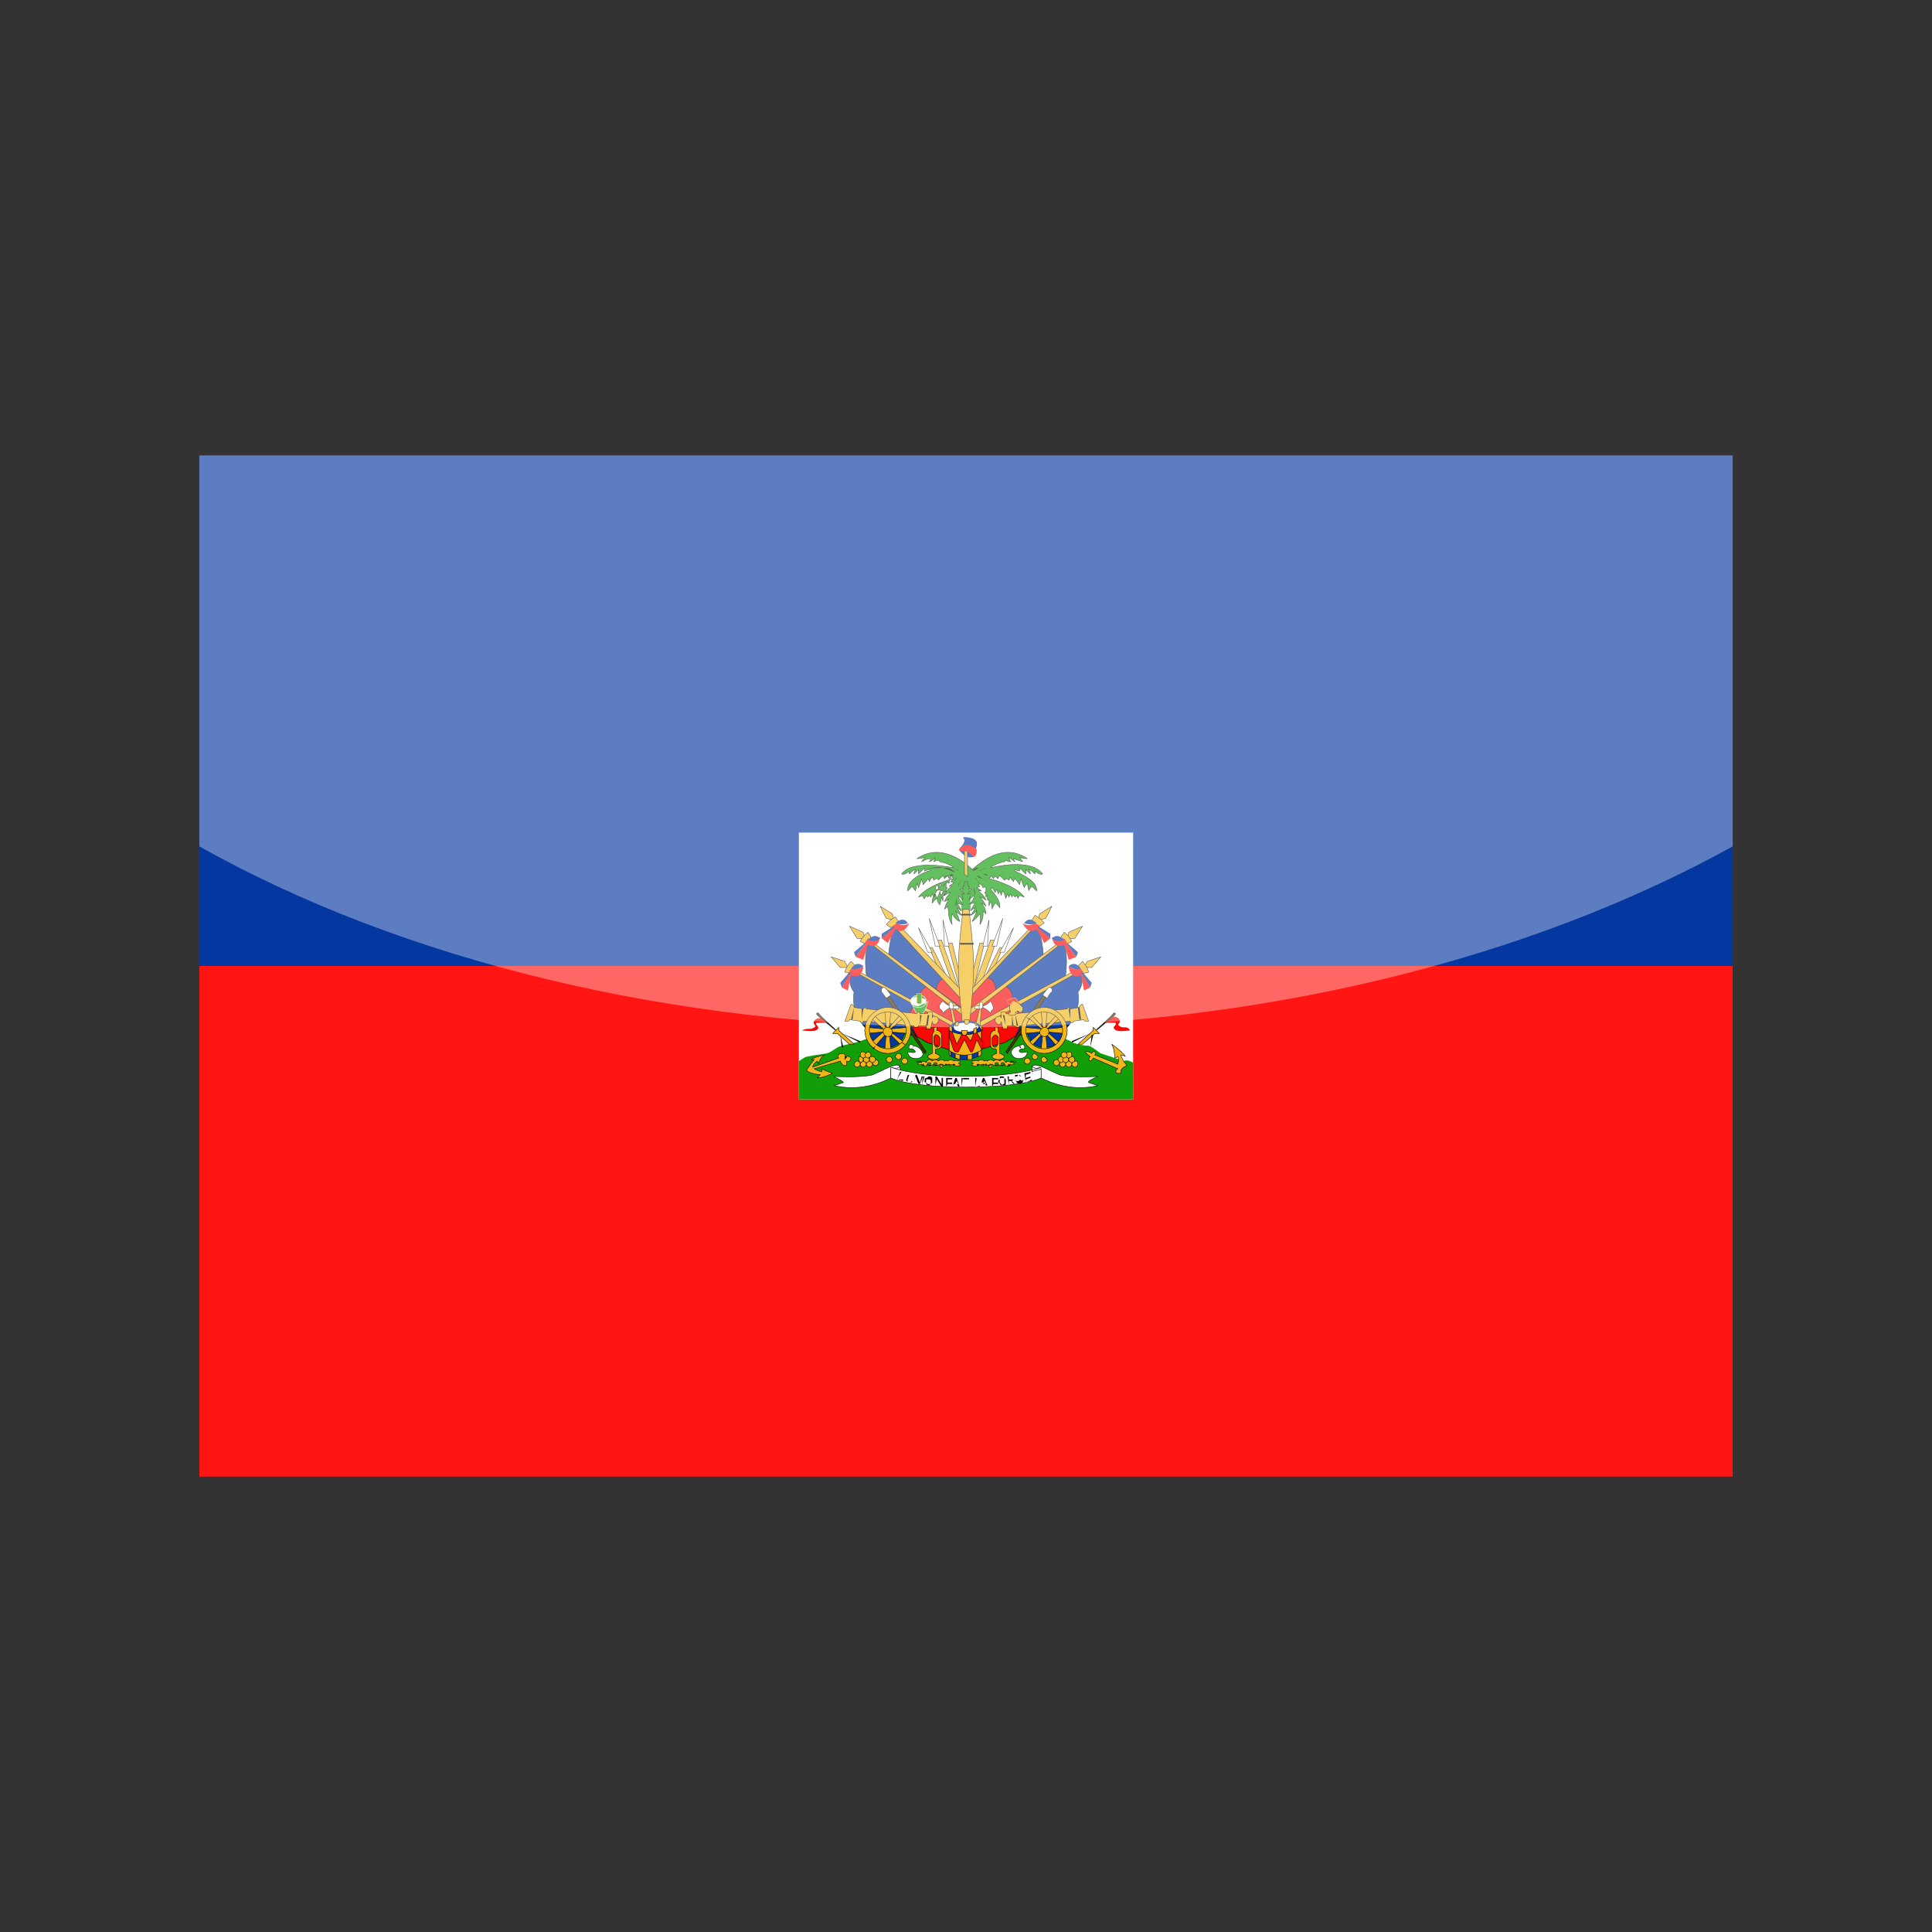 <?xml version="1.0" encoding="utf-8"?>
<!-- Generator: Adobe Illustrator 24.3.0, SVG Export Plug-In . SVG Version: 6.00 Build 0)  -->
<svg version="1.1" id="Layer_1" xmlns="http://www.w3.org/2000/svg" xmlns:xlink="http://www.w3.org/1999/xlink" x="0px" y="0px"
	 viewBox="0 0 126 126" enable-background="new 0 0 126 126" xml:space="preserve">
<rect x="0" y="0" width="126" height="126" fill="#333333" stroke="none"/>
<g>
	<g>
		<g>
			<g>
				<polygon fill="#0437A0" points="13,29.7 113,29.7 113,63 13,63 13,29.7 				"/>
				<polygon fill="#FF1612" points="13,63 113,63 113,96.3 13,96.3 13,63 				"/>
			</g>
			<g>
				<polygon fill-rule="evenodd" clip-rule="evenodd" fill="#FFFFFF" points="52.1,54.3 73.9,54.3 73.9,71.7 52.1,71.7 52.1,54.3 
									"/>
				<path fill-rule="evenodd" clip-rule="evenodd" fill="#119E07" d="M73.9,69.3v2.4H52.1v-2.5c0.2-0.1,0.4-0.3,0.6-0.3
					c0.4-0.1,0.7-0.1,1.2-0.2c0.4-0.1,0.6-0.4,1-0.5c0.4-0.1,0.9-0.2,1.2-0.3c0.3-0.1,1.1-0.4,1.1-0.4s3.4-1.9,6.3-1.3
					c3,0.5,6,1.5,6.3,1.7c0.3,0.2,0.9,0.3,1.2,0.3c0.3,0.1,0.6,0.4,0.8,0.5c0.3,0.1,0.9,0.3,1.5,0.5C73.5,69.1,73.7,69.2,73.9,69.3
					L73.9,69.3z"/>
				<g>
					<path fill-rule="evenodd" clip-rule="evenodd" fill="#119E07" d="M62.8,59.6c0,0-0.1-0.1-0.1-0.4c0-0.3,0.1-2.1,0.1-2.1
						s0.4,0,0.4,0c0,0,0.1,1.9,0.1,2.1c0,0.2-0.1,0.3-0.2,0.4L62.8,59.6L62.8,59.6z"/>
					<g>
						<g>
							
								<polygon fill-rule="evenodd" clip-rule="evenodd" fill="#F1B517" stroke="#000000" stroke-width="2.963100e-02" stroke-miterlimit="2.414" points="
								60.8,61.8 62.2,64.6 61.8,64.6 60.6,61.8 60.8,61.8 							"/>
							
								<polygon fill-rule="evenodd" clip-rule="evenodd" fill="#FFFFFF" stroke="#000000" stroke-width="2.963100e-02" stroke-miterlimit="2.414" points="
								59.9,60.5 60.5,62.1 60.8,62.1 59.9,60.5 							"/>
							
								<polygon fill-rule="evenodd" clip-rule="evenodd" fill="#F1B517" stroke="#000000" stroke-width="2.963100e-02" stroke-miterlimit="2.414" points="
								61.4,61.3 62.6,64.7 62.3,64.7 61.1,61.3 61.4,61.3 							"/>
							
								<polygon fill-rule="evenodd" clip-rule="evenodd" fill="#FFFFFF" stroke="#000000" stroke-width="2.963100e-02" stroke-miterlimit="2.414" points="
								60.6,59.9 61,61.7 61.3,61.7 60.6,59.9 							"/>
							
								<polygon fill-rule="evenodd" clip-rule="evenodd" fill="#F1B517" stroke="#000000" stroke-width="2.963100e-02" stroke-miterlimit="2.414" points="
								62.1,61.5 62.8,64.4 62.6,64.5 61.8,61.5 62.1,61.5 							"/>
							
								<polygon fill-rule="evenodd" clip-rule="evenodd" fill="#FFFFFF" stroke="#000000" stroke-width="2.963100e-02" stroke-miterlimit="2.414" points="
								61.5,60 61.9,61.7 61.6,61.7 61.5,60 							"/>
						</g>
						<g>
							
								<polygon fill-rule="evenodd" clip-rule="evenodd" fill="#F1B517" stroke="#000000" stroke-width="2.963100e-02" stroke-miterlimit="2.414" points="
								65.2,61.8 63.8,64.6 64.2,64.6 65.4,61.8 65.2,61.8 							"/>
							
								<polygon fill-rule="evenodd" clip-rule="evenodd" fill="#FFFFFF" stroke="#000000" stroke-width="2.963100e-02" stroke-miterlimit="2.414" points="
								66.1,60.5 65.5,62.1 65.2,62.1 66.1,60.5 							"/>
							
								<polygon fill-rule="evenodd" clip-rule="evenodd" fill="#F1B517" stroke="#000000" stroke-width="2.963100e-02" stroke-miterlimit="2.414" points="
								64.6,61.3 63.4,64.7 63.8,64.7 65,61.3 64.6,61.3 							"/>
							
								<polygon fill-rule="evenodd" clip-rule="evenodd" fill="#FFFFFF" stroke="#000000" stroke-width="2.963100e-02" stroke-miterlimit="2.414" points="
								65.4,59.9 65,61.7 64.7,61.7 65.4,59.9 							"/>
							
								<polygon fill-rule="evenodd" clip-rule="evenodd" fill="#F1B517" stroke="#000000" stroke-width="2.963100e-02" stroke-miterlimit="2.414" points="
								63.9,61.5 63.2,64.4 63.5,64.5 64.2,61.5 63.9,61.5 							"/>
							
								<polygon fill-rule="evenodd" clip-rule="evenodd" fill="#FFFFFF" stroke="#000000" stroke-width="2.963100e-02" stroke-miterlimit="2.414" points="
								64.5,60 64.1,61.7 64.4,61.7 64.5,60 							"/>
						</g>
					</g>
					<g>
						<g>
							
								<path fill-rule="evenodd" clip-rule="evenodd" fill="#0437A0" stroke="#000000" stroke-width="2.963100e-02" stroke-miterlimit="2.414" d="
								M58.5,60.3c-0.6,0.6-0.7,3.1-0.4,3.9c0,0-0.2,1.1,0.7,1.5c0.9,0.4,1.3-0.2,1.5-0.4l0.7,0.4l0.6,0.6l1.3,1V65L58.5,60.3
								L58.5,60.3z"/>
							
								<path fill-rule="evenodd" clip-rule="evenodd" fill="#F90805" stroke="#000000" stroke-width="2.963100e-02" stroke-miterlimit="2.414" d="
								M61.1,65.7l0.6,0.6l1.3,1V65l-1.2-1.2C61.9,63.7,60.7,63.6,61.1,65.7L61.1,65.7z"/>
							<g>
								
									<polygon fill-rule="evenodd" clip-rule="evenodd" fill="#F1B517" stroke="#000000" stroke-width="2.963100e-02" stroke-miterlimit="2.414" points="
									57.4,59.1 57.8,59.9 58.3,60 58.2,59.6 57.4,59.1 								"/>
								
									<path fill-rule="evenodd" clip-rule="evenodd" fill="#F1B517" stroke="#000000" stroke-width="2.963100e-02" stroke-miterlimit="2.414" d="
									M63,64.9l-4.5-4.7l0.1-0.1l-0.2-0.3c0,0-0.4,0.2-0.6,0.5l0.3,0.2l0.2-0.1l4.6,5V64.9L63,64.9z"/>
							</g>
							<path fill-rule="evenodd" clip-rule="evenodd" fill="#F90805" d="M57.5,61.2l0.7-0.7c0,0,0,0,0-0.1l0.3-0.2
								c0,0,0.4,0.3,0.8,0c0,0-0.3,0.8-0.9,0.4l-0.5,0.9L57.5,61.2L57.5,61.2z"/>
							<path fill-rule="evenodd" clip-rule="evenodd" fill="#0437A0" d="M57.5,61.2l0-0.3l0.8-0.5c0,0,0,0.1,0,0.1L57.5,61.2
								L57.5,61.2z M58.4,60.2c0,0,0.5-0.5,0.8,0C58.9,60.4,58.4,60.2,58.4,60.2L58.4,60.2z"/>
						</g>
						<g>
							
								<path fill-rule="evenodd" clip-rule="evenodd" fill="#0437A0" stroke="#000000" stroke-width="2.963100e-02" stroke-miterlimit="2.414" d="
								M56.7,61.4c-0.5,0.7-0.2,3.2,0.3,3.9c0,0,0,1.1,1,1.3c0.9,0.2,1.3-0.5,1.4-0.7l0.8,0.3l0.7,0.5l2.2,1.1v-1.8L56.7,61.4
								L56.7,61.4z"/>
							
								<path fill-rule="evenodd" clip-rule="evenodd" fill="#F90805" stroke="#000000" stroke-width="2.963100e-02" stroke-miterlimit="2.414" d="
								M60.2,66.3l0.7,0.5l2.2,1.1v-1.8l-2.4-1.8C60.6,64.3,59.5,64.3,60.2,66.3L60.2,66.3z"/>
							<g>
								
									<polygon fill-rule="evenodd" clip-rule="evenodd" fill="#F1B517" stroke="#000000" stroke-width="2.963100e-02" stroke-miterlimit="2.414" points="
									55.4,60.4 55.9,61.2 56.4,61.2 56.3,60.8 55.4,60.4 								"/>
								
									<path fill-rule="evenodd" clip-rule="evenodd" fill="#F1B517" stroke="#000000" stroke-width="2.963100e-02" stroke-miterlimit="2.414" d="
									M63,66l-6.3-4.7l0.1-0.2l-0.2-0.3c0,0-0.3,0.2-0.5,0.6l0.4,0.2l0.1-0.2l6.3,4.9L63,66L63,66L63,66z"/>
							</g>
							<path fill-rule="evenodd" clip-rule="evenodd" fill="#F90805" d="M55.8,62.4l0.6-0.8c0,0,0,0,0-0.1l0.2-0.3
								c0,0,0.5,0.2,0.8-0.1c0,0-0.1,0.9-0.8,0.5l-0.3,1L55.8,62.4L55.8,62.4z"/>
							<path fill-rule="evenodd" clip-rule="evenodd" fill="#0437A0" d="M55.8,62.4l-0.1-0.3l0.7-0.6c0,0,0,0.1,0,0.1L55.8,62.4
								L55.8,62.4z M56.6,61.3c0,0,0.4-0.5,0.8-0.1C57.1,61.5,56.6,61.3,56.6,61.3L56.6,61.3z"/>
						</g>
						<g>
							
								<path fill-rule="evenodd" clip-rule="evenodd" fill="#0437A0" stroke="#000000" stroke-width="2.963100e-02" stroke-miterlimit="2.414" d="
								M55.6,63.3c-0.2,0.3-0.3,0.9,0.1,1.4c0,0-0.3,1.3,0.8,2.4c0,0,0.2,1.1,1.2,1.2c1,0.1,1.2-0.7,1.3-0.9l0.8,0.2l0.7,0.4
								l2.4,0.8v-1.6L55.6,63.3L55.6,63.3z"/>
							
								<path fill-rule="evenodd" clip-rule="evenodd" fill="#F90805" stroke="#000000" stroke-width="2.963100e-02" stroke-miterlimit="2.414" d="
								M59.8,67.6l0.7,0.4l2.4,0.8v-1.6l-3.1-1.6C59.9,65.5,58.7,65.7,59.8,67.6L59.8,67.6z"/>
							<g>
								
									<polygon fill-rule="evenodd" clip-rule="evenodd" fill="#F1B517" stroke="#000000" stroke-width="2.963100e-02" stroke-miterlimit="2.414" points="
									54.2,62.4 54.8,63.1 55.3,63.1 55.1,62.7 54.2,62.4 								"/>
								
									<path fill-rule="evenodd" clip-rule="evenodd" fill="#F1B517" stroke="#000000" stroke-width="2.963100e-02" stroke-miterlimit="2.414" d="
									M62.6,66.9l-6.9-3.7l0.1-0.2l-0.3-0.3c0,0-0.3,0.3-0.4,0.7l0.4,0.1l0.1-0.2l7,3.9L62.6,66.9L62.6,66.9z"/>
							</g>
							<path fill-rule="evenodd" clip-rule="evenodd" fill="#F90805" d="M54.9,64.4l0.5-0.9c0,0,0,0-0.1,0l0.2-0.3
								c0,0,0.5,0.1,0.8-0.2c0,0,0,0.9-0.8,0.6l-0.2,1L54.9,64.4L54.9,64.4z"/>
							<path fill-rule="evenodd" clip-rule="evenodd" fill="#0437A0" d="M54.9,64.4l-0.1-0.3l0.6-0.7c0,0,0.1,0,0.1,0L54.9,64.4
								L54.9,64.4z M55.5,63.2c0,0,0.3-0.6,0.8-0.2C56,63.3,55.5,63.2,55.5,63.2L55.5,63.2z"/>
						</g>
						<g>
							
								<path fill-rule="evenodd" clip-rule="evenodd" fill="#0437A0" stroke="#000000" stroke-width="2.963100e-02" stroke-miterlimit="2.414" d="
								M67.5,60.3c0.6,0.6,0.7,3.1,0.4,3.9c0,0,0.1,1.1-0.7,1.5c-0.9,0.4-1.3-0.2-1.5-0.4l-0.7,0.4l-0.6,0.6l-1.3,1V65L67.5,60.3
								L67.5,60.3z"/>
							
								<path fill-rule="evenodd" clip-rule="evenodd" fill="#F90805" stroke="#000000" stroke-width="2.963100e-02" stroke-miterlimit="2.414" d="
								M64.9,65.7l-0.6,0.6l-1.3,1V65l1.2-1.2C64.2,63.7,65.3,63.6,64.9,65.7L64.9,65.7z"/>
							<g>
								
									<polygon fill-rule="evenodd" clip-rule="evenodd" fill="#F1B517" stroke="#000000" stroke-width="2.963100e-02" stroke-miterlimit="2.414" points="
									68.6,59.1 68.2,59.9 67.7,60 67.8,59.6 68.6,59.1 								"/>
								
									<path fill-rule="evenodd" clip-rule="evenodd" fill="#F1B517" stroke="#000000" stroke-width="2.963100e-02" stroke-miterlimit="2.414" d="
									M63,64.9l4.5-4.7L67.3,60l0.2-0.3c0,0,0.4,0.2,0.6,0.5l-0.3,0.2l-0.2-0.1l-4.6,5V64.9L63,64.9z"/>
							</g>
							<path fill-rule="evenodd" clip-rule="evenodd" fill="#F90805" d="M68.5,61.2l-0.7-0.7c0,0,0,0,0-0.1l-0.3-0.2
								c0,0-0.4,0.3-0.8,0c0,0,0.3,0.8,0.9,0.4l0.5,0.9L68.5,61.2L68.5,61.2z"/>
							<path fill-rule="evenodd" clip-rule="evenodd" fill="#0437A0" d="M68.5,61.2l0-0.3l-0.8-0.5c0,0,0,0.1,0,0.1L68.5,61.2
								L68.5,61.2z M67.6,60.2c0,0-0.5-0.5-0.8,0C67.2,60.4,67.6,60.2,67.6,60.2L67.6,60.2z"/>
						</g>
						<g>
							
								<path fill-rule="evenodd" clip-rule="evenodd" fill="#0437A0" stroke="#000000" stroke-width="2.963100e-02" stroke-miterlimit="2.414" d="
								M69.3,61.4c0.5,0.7,0.2,3.2-0.3,3.9c0,0,0,1.1-1,1.3c-0.9,0.2-1.3-0.5-1.4-0.7l-0.8,0.3l-0.7,0.5L63,67.9v-1.8L69.3,61.4
								L69.3,61.4z"/>
							
								<path fill-rule="evenodd" clip-rule="evenodd" fill="#F90805" stroke="#000000" stroke-width="2.963100e-02" stroke-miterlimit="2.414" d="
								M65.8,66.3l-0.7,0.5L63,67.9v-1.8l2.4-1.8C65.4,64.3,66.5,64.3,65.8,66.3L65.8,66.3z"/>
							<g>
								
									<polygon fill-rule="evenodd" clip-rule="evenodd" fill="#F1B517" stroke="#000000" stroke-width="2.963100e-02" stroke-miterlimit="2.414" points="
									70.6,60.4 70.1,61.2 69.6,61.2 69.7,60.8 70.6,60.4 								"/>
								
									<path fill-rule="evenodd" clip-rule="evenodd" fill="#F1B517" stroke="#000000" stroke-width="2.963100e-02" stroke-miterlimit="2.414" d="
									M63,66l6.3-4.7l-0.1-0.2l0.2-0.3c0,0,0.3,0.2,0.5,0.6l-0.4,0.2l-0.1-0.2l-6.3,4.9L63,66L63,66L63,66z"/>
							</g>
							<path fill-rule="evenodd" clip-rule="evenodd" fill="#F90805" d="M70.2,62.4l-0.6-0.8c0,0,0,0,0-0.1l-0.2-0.3
								c0,0-0.5,0.2-0.8-0.1c0,0,0.1,0.9,0.8,0.5l0.3,1L70.2,62.4L70.2,62.4z"/>
							<path fill-rule="evenodd" clip-rule="evenodd" fill="#0437A0" d="M70.2,62.4l0.1-0.3l-0.7-0.6c0,0,0,0.1,0,0.1L70.2,62.4
								L70.2,62.4z M69.4,61.3c0,0-0.4-0.5-0.8-0.1C68.9,61.5,69.4,61.3,69.4,61.3L69.4,61.3z"/>
						</g>
						<g>
							
								<path fill-rule="evenodd" clip-rule="evenodd" fill="#0437A0" stroke="#000000" stroke-width="2.963100e-02" stroke-miterlimit="2.414" d="
								M70.4,63.3c0.2,0.3,0.3,0.9-0.1,1.4c0,0,0.3,1.3-0.8,2.4c0,0-0.2,1.1-1.2,1.2c-1,0.1-1.2-0.7-1.3-0.9l-0.8,0.2L65.5,68
								L63,68.7v-1.6L70.4,63.3L70.4,63.3z"/>
							
								<path fill-rule="evenodd" clip-rule="evenodd" fill="#F90805" stroke="#000000" stroke-width="2.963100e-02" stroke-miterlimit="2.414" d="
								M66.2,67.6L65.5,68L63,68.7v-1.6l3.1-1.6C66.1,65.5,67.3,65.7,66.2,67.6L66.2,67.6z"/>
							<g>
								
									<polygon fill-rule="evenodd" clip-rule="evenodd" fill="#F1B517" stroke="#000000" stroke-width="2.963100e-02" stroke-miterlimit="2.414" points="
									71.8,62.4 71.2,63.1 70.7,63.1 70.9,62.7 71.8,62.4 								"/>
								
									<path fill-rule="evenodd" clip-rule="evenodd" fill="#F1B517" stroke="#000000" stroke-width="2.963100e-02" stroke-miterlimit="2.414" d="
									M63.4,66.9l6.9-3.7L70.3,63l0.3-0.3c0,0,0.3,0.3,0.4,0.7l-0.4,0.1l-0.1-0.2l-7,3.9L63.4,66.9L63.4,66.9z"/>
							</g>
							<path fill-rule="evenodd" clip-rule="evenodd" fill="#F90805" d="M71.1,64.4l-0.5-0.9c0,0,0,0,0.1,0l-0.2-0.3
								c0,0-0.5,0.1-0.8-0.2c0,0,0,0.9,0.8,0.6l0.2,1L71.1,64.4L71.1,64.4z"/>
							<path fill-rule="evenodd" clip-rule="evenodd" fill="#0437A0" d="M71.1,64.4l0.1-0.3l-0.6-0.7c0,0-0.1,0-0.1,0L71.1,64.4
								L71.1,64.4z M70.5,63.2c0,0-0.3-0.6-0.8-0.2C70,63.3,70.5,63.2,70.5,63.2L70.5,63.2z"/>
						</g>
					</g>
					<g>
						
							<path fill-rule="evenodd" clip-rule="evenodd" fill="#F1B517" stroke="#000000" stroke-width="2.963100e-02" stroke-miterlimit="2.414" d="
							M63,67h-0.2c0,0-0.3-2.5-0.3-3.9c0-1.4,0.3-3.6,0.3-3.8l0.2,0l0.2,0c0,0.2,0.3,2.4,0.3,3.8c0,1.4-0.3,3.9-0.3,3.9H63L63,67z"
							/>
						<polygon points="62.7,59.6 63.3,59.6 63.3,59.7 62.7,59.7 62.7,59.6 						"/>
						<polygon points="62.7,60.1 63.3,60.1 63.3,60.1 62.7,60.1 62.7,60.1 						"/>
						<polygon points="62.6,60.6 63.4,60.6 63.4,60.6 62.6,60.6 62.6,60.6 						"/>
						<polygon points="62.6,61.1 63.4,61.1 63.4,61.1 62.6,61.1 62.6,61.1 						"/>
						<polygon points="62.6,61.5 63.5,61.5 63.5,61.6 62.6,61.6 62.6,61.5 						"/>
						<polygon points="62.5,62 63.5,62 63.5,62 62.5,62 62.5,62 						"/>
						<polygon points="62.5,62.5 63.5,62.5 63.5,62.5 62.5,62.5 62.5,62.5 						"/>
						<polygon points="62.5,63 63.5,63 63.5,63 62.5,63 62.5,63 						"/>
						<polygon points="62.5,63.5 63.5,63.5 63.5,63.5 62.5,63.5 62.5,63.5 						"/>
						<polygon points="62.5,63.9 63.5,63.9 63.5,63.9 62.5,63.9 62.5,63.9 						"/>
						<polygon points="62.5,64.4 63.5,64.4 63.5,64.4 62.5,64.4 62.5,64.4 						"/>
						<polygon points="62.6,64.9 63.4,64.9 63.4,64.9 62.6,64.9 62.6,64.9 						"/>
						<polygon points="62.6,65.4 63.4,65.4 63.4,65.4 62.6,65.4 62.6,65.4 						"/>
						<polygon points="62.7,65.8 63.3,65.8 63.3,65.8 62.7,65.8 62.7,65.8 						"/>
						<polygon points="62.7,66.3 63.3,66.3 63.3,66.3 62.7,66.3 62.7,66.3 						"/>
					</g>
					<g>
						
							<path fill-rule="evenodd" clip-rule="evenodd" fill="#119E07" stroke="#000000" stroke-width="2.963100e-02" stroke-miterlimit="2.414" d="
							M62.1,60.3c0,0-0.1-0.5,0-0.7c0,0,0.2,0.4,0.5,0.5c0,0-0.2-0.6-0.3-0.7c0,0,0.2,0.2,0.4,0.3c0,0-0.2-0.4-0.3-0.5
							c0,0,0.2,0.1,0.3,0.2c0,0-0.2-0.4-0.3-0.5c0,0,0.3,0.1,0.4,0.1c0,0-0.3-0.4-0.3-0.6c0,0,0.2,0.2,0.3,0.3c0,0,0-0.3-0.1-0.4
							c0,0,0.1,0,0.2,0c0,0-0.2-0.3-0.3-0.3l0.2,0l0-0.2c0,0,0.1,0,0.1-0.1c0,0,0-0.2,0-0.2l0.1,0l0.1,0c0,0,0,0.2,0,0.2
							c0,0,0.1,0.1,0.1,0.1l0,0.2l0.2,0c-0.1,0-0.3,0.3-0.3,0.3c0.1,0,0.2,0,0.2,0c0,0.1-0.1,0.4-0.1,0.4c0.1-0.1,0.3-0.3,0.3-0.3
							c0.1,0.2-0.3,0.6-0.3,0.6c0.1-0.1,0.4-0.1,0.4-0.1c-0.1,0.1-0.3,0.5-0.3,0.5c0.1-0.1,0.3-0.2,0.3-0.2c0,0.1-0.3,0.5-0.3,0.5
							c0.2-0.1,0.4-0.3,0.4-0.3c0,0.1-0.3,0.7-0.3,0.7c0.2-0.1,0.5-0.5,0.5-0.5c0.1,0.2,0,0.7,0,0.7c0.3-0.4,0.2-0.9,0.2-0.9
							c0.1,0.1,0.2,0.2,0.2,0.2c0-0.4-0.3-0.7-0.3-0.7c0.1,0,0.3,0.2,0.3,0.2c-0.1-0.3-0.4-0.6-0.4-0.6c0.1,0,0.4,0.2,0.4,0.2
							c-0.1-0.3-0.5-0.6-0.5-0.6c0,0,0.2,0,0.2,0c-0.1-0.1-0.3-0.2-0.3-0.2c0,0,0.2-0.1,0.2-0.1s-0.1-0.1-0.1-0.1c0,0,0.1-0.1,0.2,0
							c0.1,0.1,0.1,0.2,0.1,0.2s0.1-0.1,0.2,0c0,0.1,0,0.3,0,0.3l-0.1,0l0.1,0.1l0,0.2l0.1-0.1c0,0,0,0.3,0,0.3l0.1,0
							c0,0.1,0,0.4,0,0.4c0-0.1,0.1-0.3,0.1-0.3c0.1,0.1,0.1,0.5,0.1,0.5c0-0.1,0.2-0.4,0.2-0.4c0.1,0,0.3,0.3,0.3,0.3
							c0.1-0.5-0.6-1.2-0.6-1.2l0.1-0.1c0.1,0.1,0.2,0.3,0.2,0.3c0,0,0.1-0.2,0.1-0.2c0,0,0.1,0.3,0.1,0.3l0.1-0.2
							c0,0,0.1,0.3,0.1,0.3c0-0.1,0.1-0.3,0.1-0.3c0.1,0.1,0.2,0.5,0.2,0.5l0.1-0.3l0.1,0.2l0.1-0.2l0.1,0.2c0-0.1,0.1-0.1,0.1-0.1
							l0.1,0.1l0.1-0.1c0,0,0.1,0.2,0.1,0.2c0-0.1,0.1-0.2,0.1-0.2l0.3,0.1c-0.6-0.8-2.3-1.2-2.3-1.2l0.1-0.1l0-0.1l0.2,0.2l0.1-0.2
							c0,0.1,0.2,0.2,0.2,0.2c0-0.1,0.1-0.2,0.1-0.2l0.3,0.3c0,0,0.1,0,0.1-0.1c0.1,0,0.2,0.1,0.2,0.1l0.1-0.2
							c0,0.1,0.2,0.3,0.2,0.3c0-0.1,0.1-0.2,0.1-0.2c0.1,0.1,0.3,0.4,0.3,0.4c0-0.1,0.1-0.4,0.1-0.4c0,0.1,0.2,0.6,0.2,0.6
							c0-0.1,0.2-0.3,0.2-0.3c0,0.1,0.1,0.5,0.1,0.5c0-0.1,0.2-0.3,0.2-0.3c0.1,0.1,0.3,0.3,0.3,0.3c0.1-0.7-1.3-1.2-1.4-1.3
							c-0.1,0,0-0.1,0-0.1c0.1,0.1,0.3,0.1,0.3,0.1c0-0.1,0-0.2,0-0.2c0.1,0.1,0.4,0.4,0.4,0.4c0-0.1,0-0.3,0-0.3
							c0.1,0.1,0.3,0.3,0.3,0.3c0-0.1-0.1-0.3-0.1-0.3c0.1,0,0.4,0.3,0.4,0.3c0-0.1,0-0.2,0-0.2c0.3,0.3,0.5,0.2,0.5,0.2
							c-0.8-1.1-3.4-0.4-3.4-0.4c0.3-0.3,0.9-0.4,0.9-0.4c0,0,0.1-0.1,0.1-0.1c0.1,0.1,0.3,0.1,0.3,0.1c0,0-0.1-0.3-0.1-0.3
							c0.1,0.1,0.4,0.3,0.4,0.3c-0.1-0.1-0.1-0.2-0.1-0.2c0.3,0.1,0.6,0.2,0.6,0.2c-0.1-0.1-0.2-0.3-0.2-0.3
							c0.1,0.1,0.5,0.1,0.5,0.1c-1.6-1.1-3.1,0.3-3.6,0.7c-0.4-0.4-2-1.8-3.6-0.7c0,0,0.3,0,0.5-0.1c0,0-0.1,0.2-0.2,0.3
							c0,0,0.3-0.2,0.6-0.2c0,0,0,0.1-0.1,0.2c0,0,0.3-0.1,0.4-0.3c0,0-0.1,0.3-0.1,0.3c0,0,0.2-0.1,0.3-0.1c0,0,0.1,0.1,0.1,0.1
							c0,0,0.6,0.1,0.9,0.4c0,0-2.7-0.6-3.4,0.4c0,0,0.2,0.1,0.5-0.2c0,0,0,0.2,0,0.2c0,0,0.3-0.3,0.4-0.3c0,0-0.1,0.2-0.1,0.3
							c0,0,0.2-0.2,0.3-0.3c0,0,0,0.2,0,0.3c0,0,0.3-0.3,0.4-0.4c0,0,0,0.2,0,0.2c0,0,0.3-0.1,0.3-0.1c0,0,0.1,0.1,0,0.1
							c-0.1,0-1.5,0.5-1.4,1.3c0,0,0.2-0.2,0.3-0.3c0,0,0.1,0.2,0.2,0.3c0,0,0.1-0.4,0.1-0.5c0,0,0.1,0.2,0.1,0.3
							c0,0,0.2-0.5,0.2-0.6c0,0,0.1,0.3,0.1,0.4c0,0,0.3-0.3,0.3-0.4c0,0,0.1,0.1,0.1,0.2c0,0,0.1-0.2,0.2-0.3l0.1,0.2
							c0,0,0.1-0.1,0.2-0.1c0.1,0,0.1,0.1,0.1,0.1l0.3-0.3c0,0,0.1,0.2,0.1,0.2c0,0,0.2-0.2,0.2-0.2l0.1,0.2l0.2-0.2l0,0.1l0.1,0.1
							c0,0-1.7,0.4-2.3,1.2l0.3-0.1c0,0,0,0.2,0.1,0.2c0,0,0.1-0.2,0.1-0.2l0.1,0.1l0.1-0.1c0,0,0.1,0.1,0.1,0.1l0.1-0.2l0.1,0.2
							l0.1-0.2l0.1,0.3c0,0,0.2-0.4,0.2-0.5c0,0,0,0.2,0.1,0.3c0,0,0.1-0.2,0.1-0.3L61,58c0,0,0-0.2,0.1-0.3c0,0,0.1,0.1,0.1,0.2
							c0,0,0.1-0.2,0.1-0.3l0.1,0.1c0,0-0.7,0.8-0.6,1.2c0,0,0.2-0.3,0.3-0.3c0,0,0.1,0.4,0.2,0.4c0,0,0.1-0.4,0.1-0.5
							c0,0,0.1,0.2,0.1,0.3c0,0,0-0.3,0-0.4l0.1,0c0,0,0-0.3,0-0.3l0.1,0.1l0-0.2l0.1-0.1l-0.1,0c0,0,0-0.2,0-0.3c0-0.1,0.2,0,0.2,0
							s0-0.1,0-0.2c0.1-0.1,0.2-0.1,0.2,0c0,0-0.1,0.1-0.1,0.1s0.1,0,0.2,0.1c0,0-0.2,0.1-0.3,0.2c0,0,0.2,0,0.2,0
							c0,0-0.4,0.2-0.5,0.6c0,0,0.3-0.2,0.4-0.2c0,0-0.3,0.3-0.4,0.6c0,0,0.2-0.1,0.3-0.2c0,0-0.2,0.3-0.3,0.7c0,0,0.1-0.1,0.2-0.2
							C61.9,59.4,61.8,59.9,62.1,60.3L62.1,60.3z"/>
						<path d="M62.5,56.8c-0.1-0.1-0.2-0.1-0.3-0.2c-0.2-0.1-0.4-0.2-0.5-0.2l0,0c0.1,0,0.3,0.1,0.5,0.2
							C62.3,56.7,62.5,56.7,62.5,56.8L62.5,56.8L62.5,56.8z"/>
						<path d="M62.3,56.9c-0.2-0.1-0.5-0.2-0.8-0.3c-0.4-0.1-0.8,0-1.3,0.1l0,0c0.5-0.1,1-0.1,1.4-0.1
							C61.9,56.6,62.1,56.7,62.3,56.9L62.3,56.9L62.3,56.9z"/>
						<path d="M62.2,57.1c-0.1,0-0.2,0-0.3,0c-0.1,0-0.2,0-0.3,0.1l0,0c0.1,0,0.2-0.1,0.3-0.1C62,57,62.1,57,62.2,57.1L62.2,57.1
							L62.2,57.1z"/>
						<path d="M62.3,57.1c-0.2,0.1-0.3,0.2-0.4,0.3c-0.2,0.2-0.4,0.3-0.4,0.4l0,0c0.1-0.1,0.2-0.2,0.4-0.4
							C61.9,57.3,62.1,57.2,62.3,57.1L62.3,57.1L62.3,57.1z"/>
						<path d="M62.4,57.2c0,0.1-0.2,0.3-0.2,0.3l0,0C62.1,57.6,62.3,57.4,62.4,57.2L62.4,57.2L62.4,57.2z"/>
						<path d="M62.7,57.4c-0.1,0.1-0.2,0.3-0.2,0.5c-0.1,0.2-0.1,0.4-0.1,0.6c0,0.2,0,0.4-0.1,0.6c0,0.2-0.1,0.4-0.1,0.5l0,0
							c0-0.1,0.1-0.3,0.1-0.5c0-0.2,0.1-0.4,0.1-0.6c0-0.2,0-0.4,0.1-0.6C62.5,57.7,62.5,57.6,62.7,57.4L62.7,57.4L62.7,57.4z"/>
						<path d="M63.3,57.4c0.1,0.2,0.2,0.4,0.2,0.5c0,0.2,0.1,0.4,0.1,0.6l0,0.1c0,0.4,0.1,0.9,0.2,1.1l0,0c-0.1-0.1-0.2-0.6-0.2-1.1
							l0-0.1c0-0.2,0-0.4-0.1-0.6C63.5,57.8,63.4,57.6,63.3,57.4L63.3,57.4L63.3,57.4z"/>
						<path d="M63.6,57.2c0,0.1,0,0.1,0.1,0.2c0.1,0.1,0.1,0.2,0.2,0.2l0,0c0,0-0.1-0.1-0.2-0.2C63.7,57.3,63.6,57.3,63.6,57.2
							L63.6,57.2L63.6,57.2z"/>
						<path d="M63.7,57.1c0.1,0,0.2,0.1,0.4,0.2c0.3,0.2,0.5,0.4,0.5,0.4l0,0c0,0-0.3-0.3-0.5-0.4C63.9,57.3,63.8,57.2,63.7,57.1
							L63.7,57.1L63.7,57.1z"/>
						<path d="M63.8,57c0.1,0,0.2,0,0.3,0c0.1,0,0.3,0,0.3,0.1l0,0c-0.1,0-0.2-0.1-0.3-0.1C63.9,57,63.8,57,63.8,57L63.8,57L63.8,57
							z"/>
						<path d="M63.6,56.9c0.2-0.1,0.4-0.2,0.8-0.3c0.4-0.1,0.9-0.1,1.4,0.1l0,0c-0.6-0.2-1-0.2-1.4-0.1
							C64.1,56.7,63.8,56.8,63.6,56.9L63.6,56.9L63.6,56.9z"/>
						<path d="M63.4,56.8c0.1-0.1,0.2-0.2,0.4-0.2c0.2-0.1,0.4-0.2,0.5-0.2l0,0c-0.1,0-0.3,0.1-0.5,0.2
							C63.7,56.7,63.5,56.8,63.4,56.8L63.4,56.8L63.4,56.8z"/>
					</g>
					<path fill-rule="evenodd" clip-rule="evenodd" fill="#0437A0" d="M62.6,55.5c0.1,0.1,0.4,0.5,0.8,0.4c0.3,0,0.2-0.6,0.3-0.7
						c0-0.2,0.1-0.3-0.2-0.5c-0.3-0.1-0.5-0.1-0.6-0.1c-0.2,0,0,0.1,0,0.2c0,0.1-0.1,0.3-0.2,0.4C62.6,55.3,62.5,55.4,62.6,55.5
						L62.6,55.5z"/>
					
						<path fill-rule="evenodd" clip-rule="evenodd" fill="#F1B517" stroke="#000000" stroke-width="2.963100e-02" stroke-miterlimit="2.414" d="
						M62.9,57l0-1.6l0.2,0.1l0,1.7C63.1,57.2,63,57.1,62.9,57L62.9,57z"/>
					<path fill-rule="evenodd" clip-rule="evenodd" fill="#F90805" d="M62.6,55.5L62.6,55.5c0.2,0,0.4,0,0.6,0.1
						c0.1,0.1,0.2,0.2,0.3,0.3c0.2-0.1,0.2-0.3,0.2-0.5c-0.3-0.3-0.7-0.3-0.8-0.3c0,0-0.1,0.1-0.1,0.1
						C62.6,55.3,62.5,55.4,62.6,55.5L62.6,55.5z"/>
					<g>
						
							<polygon fill-rule="evenodd" clip-rule="evenodd" fill="#F1B517" stroke="#000000" stroke-width="2.963100e-02" stroke-miterlimit="2.414" points="
							63.9,65.7 63.6,67 63.9,67.1 64,65.8 63.9,65.7 						"/>
						
							<path fill-rule="evenodd" clip-rule="evenodd" fill="#FFFFFF" stroke="#000000" stroke-width="2.963100e-02" stroke-miterlimit="2.414" d="
							M64,65.6c-0.1,0-0.2,0-0.3,0c-0.1,0-0.2,0.1-0.1,0.2c0,0,0.4,0,0.4,0C64,65.8,64,65.6,64,65.6L64,65.6z"/>
						
							<path fill-rule="evenodd" clip-rule="evenodd" fill="#FFFFFF" stroke="#000000" stroke-width="2.963100e-02" stroke-miterlimit="2.414" d="
							M64.6,65.3c0,0-0.3,0.3-0.5,0.3l0,0.1c0,0,0.4,0.2,0.5,0.4c0,0,0-0.2,0.2-0.3C64.8,65.7,64.7,65.4,64.6,65.3L64.6,65.3z"/>
						
							<path fill-rule="evenodd" clip-rule="evenodd" fill="#FFFFFF" stroke="#000000" stroke-width="2.963100e-02" stroke-miterlimit="2.414" d="
							M63.9,65.8c0.1,0,0.1,0,0.2-0.1c0-0.1,0-0.2,0-0.3c-0.1-0.1-0.2,0-0.2,0C63.9,65.5,63.8,65.8,63.9,65.8L63.9,65.8z"/>
					</g>
					<g>
						
							<polygon fill-rule="evenodd" clip-rule="evenodd" fill="#F1B517" stroke="#000000" stroke-width="2.963100e-02" stroke-miterlimit="2.414" points="
							62.1,65.7 62.4,67 62.2,67.1 62,65.8 62.1,65.7 						"/>
						
							<path fill-rule="evenodd" clip-rule="evenodd" fill="#FFFFFF" stroke="#000000" stroke-width="2.963100e-02" stroke-miterlimit="2.414" d="
							M62.1,65.6c0.1,0,0.2,0,0.3,0c0.1,0,0.2,0.1,0.1,0.2c0,0-0.4,0-0.4,0C62.1,65.8,62.1,65.6,62.1,65.6L62.1,65.6z"/>
						
							<path fill-rule="evenodd" clip-rule="evenodd" fill="#FFFFFF" stroke="#000000" stroke-width="2.963100e-02" stroke-miterlimit="2.414" d="
							M61.5,65.3c0,0,0.3,0.3,0.5,0.3l0,0.1c0,0-0.4,0.2-0.5,0.4c0,0,0-0.2-0.2-0.3C61.2,65.7,61.3,65.4,61.5,65.3L61.5,65.3z"/>
						
							<path fill-rule="evenodd" clip-rule="evenodd" fill="#FFFFFF" stroke="#000000" stroke-width="2.963100e-02" stroke-miterlimit="2.414" d="
							M62.1,65.8c-0.1,0-0.1,0-0.2-0.1c0-0.1,0-0.2,0-0.3c0.1-0.1,0.2,0,0.2,0C62.2,65.5,62.2,65.8,62.1,65.8L62.1,65.8z"/>
					</g>
					<g>
						
							<path fill-rule="evenodd" clip-rule="evenodd" fill="#0437A0" stroke="#000000" stroke-width="2.963100e-02" stroke-miterlimit="2.414" d="
							M61.9,67.2v1.6c0,0,0.8,0.7,2.1,0v-1.6C64.1,67.2,63.1,67.8,61.9,67.2L61.9,67.2z"/>
						
							<path fill-rule="evenodd" clip-rule="evenodd" fill="#F1B517" stroke="#000000" stroke-width="2.963100e-02" stroke-miterlimit="2.414" d="
							M63.8,68.9c0.1,0,0.2-0.1,0.2-0.1v-0.4l-0.2,0.1V68.9L63.8,68.9z"/>
						
							<path fill-rule="evenodd" clip-rule="evenodd" fill="#F1B517" stroke="#000000" stroke-width="2.963100e-02" stroke-miterlimit="2.414" d="
							M63.1,69.1c0.1,0,0.2,0,0.3,0v-0.4l-0.3,0V69.1L63.1,69.1z"/>
						
							<path fill-rule="evenodd" clip-rule="evenodd" fill="#F1B517" stroke="#000000" stroke-width="2.963100e-02" stroke-miterlimit="2.414" d="
							M62.3,69c0.1,0,0.2,0.1,0.3,0.1v-0.4l-0.3-0.1V69L62.3,69z"/>
						
							<path fill-rule="evenodd" clip-rule="evenodd" fill="#F1B517" stroke="#000000" stroke-width="2.963100e-02" stroke-miterlimit="2.414" d="
							M61.9,68.4v0.4c0,0,0,0,0.1,0.1v-0.4L61.9,68.4L61.9,68.4z"/>
						<path fill-rule="evenodd" clip-rule="evenodd" fill="#0437A0" d="M61.9,67.2c-0.1-0.9,2.3-0.8,2.1,0
							C64.1,67.2,63.1,67.8,61.9,67.2L61.9,67.2z"/>
						
							<path fill-rule="evenodd" clip-rule="evenodd" fill="#F1B517" stroke="#000000" stroke-width="2.963100e-02" stroke-miterlimit="2.414" d="
							M61.9,67.2v1.3c0,0,0.8,0.7,2.1,0v-1.3C64.1,67.2,63.1,67.8,61.9,67.2L61.9,67.2z"/>
						
							<path fill-rule="evenodd" clip-rule="evenodd" fill="#F90805" stroke="#000000" stroke-width="2.963100e-02" stroke-miterlimit="2.414" d="
							M61.9,67.2v0.4l0.3,0.9l0.1,0.1c0,0,0.1,0,0.2,0l0.1-0.2l0.3-0.6l0.3,0.6l0.1,0.2c0,0,0.1,0,0.1,0l0.1-0.2l0.2-0.6l0.3,0.6
							c0,0,0,0,0.1,0V68l-0.3-0.5l-0.1-0.2c0,0-0.1,0-0.1,0l-0.1,0.1l-0.2,0.5L63,67.5l0,0c-0.1,0-0.2,0-0.3,0l0,0l-0.3,0.6
							l-0.3-0.8C62.1,67.3,62,67.2,61.9,67.2L61.9,67.2z"/>
						<path fill-rule="evenodd" clip-rule="evenodd" fill="#FFFFFF" d="M63,66.7c0.5,0,0.8,0.1,0.8,0.3c0,0.1-0.4,0.3-0.8,0.3
							c-0.5,0-0.8-0.1-0.8-0.3C62.2,66.8,62.5,66.7,63,66.7L63,66.7z"/>
						
							<polygon fill-rule="evenodd" clip-rule="evenodd" fill="#F1B517" stroke="#000000" stroke-width="2.963100e-02" stroke-miterlimit="2.414" points="
							61.9,66.9 61.9,67.2 62.1,67.3 62.1,67 61.9,66.9 						"/>
						
							<path fill-rule="evenodd" clip-rule="evenodd" fill="#F1B517" stroke="#000000" stroke-width="2.963100e-02" stroke-miterlimit="2.414" d="
							M62.7,67.2c0,0,0,0.2,0.1,0.3l0.2,0c0,0,0.1-0.1,0.1-0.3L62.7,67.2L62.7,67.2z"/>
						
							<path fill-rule="evenodd" clip-rule="evenodd" fill="#F1B517" stroke="#000000" stroke-width="2.963100e-02" stroke-miterlimit="2.414" d="
							M63.5,67.1v0.3c0,0,0.2,0,0.2-0.1v-0.3L63.5,67.1L63.5,67.1z"/>
						
							<path fill-rule="evenodd" clip-rule="evenodd" fill="#F1B517" stroke="#000000" stroke-width="2.963100e-02" stroke-miterlimit="2.414" d="
							M62.3,66.7l0,0.2c0,0,0,0,0.1,0c0.1,0,0.1,0,0.1-0.1l0-0.2L62.3,66.7L62.3,66.7z"/>
						
							<path fill-rule="evenodd" clip-rule="evenodd" fill="#F1B517" stroke="#000000" stroke-width="2.963100e-02" stroke-miterlimit="2.414" d="
							M62.9,66.5c0,0,0,0.1,0,0.2c0,0,0,0.1,0.1,0.1c0,0,0.1,0,0.1,0s0.1-0.1,0.1-0.1c0-0.1,0-0.2,0-0.2H62.9L62.9,66.5z"/>
						
							<path fill-rule="evenodd" clip-rule="evenodd" fill="#F1B517" stroke="#000000" stroke-width="2.963100e-02" stroke-miterlimit="2.414" d="
							M63.6,66.6c0,0,0,0.1,0,0.2c0,0.1,0.1,0.1,0.1,0.1s0,0,0-0.1c0-0.1,0-0.1,0-0.1L63.6,66.6L63.6,66.6z"/>
						
							<path fill-rule="evenodd" clip-rule="evenodd" fill="#F1B517" stroke="#000000" stroke-width="2.963100e-02" stroke-miterlimit="2.414" d="
							M64,66.9c-0.1,0-0.1,0-0.1,0.1c0,0.1,0.2,0.2,0.2,0.2L64,66.9L64,66.9L64,66.9z"/>
					</g>
					
						<path fill-rule="evenodd" clip-rule="evenodd" fill="#F1B517" stroke="#000000" stroke-width="2.963100e-02" stroke-miterlimit="2.414" d="
						M60.9,67v0.3c0,0-0.1,0.1-0.1,0.2c0,0.1,0,1.2,0,1.2s-0.3,0.1-0.3,0.2s0.2,0.2,0.4,0.2c0.2,0,0.4-0.1,0.4-0.2S61,68.7,61,68.7
						s0-0.2,0-0.2c0,0,0-0.1,0.1-0.1c0.1,0,0.3,0,0.3-0.3c0-0.3,0-0.4,0-0.6c0-0.1-0.1-0.3-0.3-0.3c0,0,0-0.2,0-0.2
						C61.1,67,61.1,67,60.9,67C60.9,67,60.9,67,60.9,67L60.9,67z M60.9,67.7c0,0.1,0,0.2,0,0.3s0.1,0.3,0.2,0.3
						c0.1,0,0.2-0.1,0.2-0.2c0-0.1,0-0.4,0-0.4c0,0-0.1-0.2-0.2-0.2C61,67.4,60.9,67.6,60.9,67.7L60.9,67.7z"/>
					
						<path fill-rule="evenodd" clip-rule="evenodd" fill="#F1B517" stroke="#000000" stroke-width="2.963100e-02" stroke-miterlimit="2.414" d="
						M65.1,67v0.3c0,0,0.1,0.1,0.1,0.2c0,0.1,0,1.2,0,1.2s0.3,0.1,0.3,0.2s-0.2,0.2-0.4,0.2c-0.2,0-0.4-0.1-0.4-0.2s0.3-0.2,0.3-0.2
						s0-0.2,0-0.2c0,0,0-0.1-0.1-0.1c-0.1,0-0.3,0-0.3-0.3c0-0.3,0-0.4,0-0.6c0-0.1,0.1-0.3,0.3-0.3c0,0,0-0.2,0-0.2
						C64.9,67,64.9,67,65.1,67C65.1,67,65.1,67,65.1,67L65.1,67z M65.1,67.7c0,0.1,0,0.2,0,0.3s-0.1,0.3-0.2,0.3
						c-0.1,0-0.2-0.1-0.2-0.2c0-0.1,0-0.4,0-0.4c0,0,0.1-0.2,0.2-0.2S65.1,67.6,65.1,67.7L65.1,67.7z"/>
					<g>
						<polygon fill="#503200" stroke="#000000" stroke-width="2.963100e-02" stroke-miterlimit="2.414" points="60.3,68.7 
							57.7,64.9 57.9,64.8 60.4,68.6 60.3,68.7 						"/>
						
							<path fill-rule="evenodd" clip-rule="evenodd" fill="#FFFFFF" stroke="#000000" stroke-width="2.963100e-02" stroke-miterlimit="2.414" d="
							M57.8,65.1l0.3-0.2c0,0-0.2-0.3-0.3-0.4c-0.1-0.2-0.4-0.1-0.3,0.2C57.5,64.7,57.8,65.1,57.8,65.1L57.8,65.1z"/>
					</g>
					<g>
						<polygon fill="#503200" stroke="#000000" stroke-width="2.963100e-02" stroke-miterlimit="2.414" points="65.7,68.7 
							68.3,64.9 68.1,64.8 65.6,68.6 65.7,68.7 						"/>
						
							<path fill-rule="evenodd" clip-rule="evenodd" fill="#FFFFFF" stroke="#000000" stroke-width="2.963100e-02" stroke-miterlimit="2.414" d="
							M68.3,65.1l-0.3-0.2c0,0,0.2-0.3,0.3-0.4c0.1-0.2,0.4-0.1,0.3,0.2C68.5,64.7,68.3,65.1,68.3,65.1L68.3,65.1z"/>
					</g>
					<g>
						
							<path fill-rule="evenodd" clip-rule="evenodd" fill="#F1B517" stroke="#000000" stroke-width="2.963100e-02" stroke-miterlimit="2.414" d="
							M70.6,65.5c0,0-0.2,0-0.2,0.2l-0.6,0.1c0-0.1-0.3-0.1-0.2,0l-3.3,0.3c0,0,0-0.1-0.1-0.1c-0.1,0-0.1,0.1-0.1,0.1l-0.5,0l0-0.1
							l-0.3,0l0,0.4h0c0,0,0-0.2-0.2-0.1c-0.2,0-0.2,0.2-0.2,0.3c0,0,0.1,0.2,0.2,0.2c0.2,0,0.2-0.1,0.2-0.2l0,0l0.1,0.5l0.3,0
							l0-0.2l0.5,0c0,0,0,0.1,0.2,0.1c0.1,0,0.1-0.1,0.1-0.1l3.3-0.3c0,0,0,0.1,0.1,0.1c0.1,0,0.1-0.1,0.1-0.1l0.7-0.1
							c0,0,0,0.1,0.1,0.1c0.1,0,0.2,0,0.2,0L70.6,65.5L70.6,65.5z"/>
						<polygon points="70.3,65.7 70.4,66.5 70.5,66.5 70.4,65.7 70.3,65.7 						"/>
						<polygon points="69.7,65.8 69.8,66.5 69.8,66.5 69.8,65.8 69.7,65.8 						"/>
						<polygon points="69.5,65.8 69.6,66.5 69.6,66.5 69.5,65.8 69.5,65.8 						"/>
						<polygon points="66.2,66.1 66.3,66.9 66.4,66.9 66.2,66.1 66.2,66.1 						"/>
						<polygon points="66,66.2 66,66.9 66.1,66.9 66,66.2 66,66.2 						"/>
						<polygon points="65.4,66.2 65.6,66.9 65.6,66.9 65.5,66.2 65.4,66.2 						"/>
					</g>
					<g>
						
							<path fill-rule="evenodd" clip-rule="evenodd" fill="#F1B517" stroke="#000000" stroke-width="2.963100e-02" stroke-miterlimit="2.414" d="
							M68,67l-0.1-1.1h0.2h0.2L68.2,67l0.7-0.8l0.1,0.1l0.1,0.1l-0.8,0.7l1.1-0.1v0.2v0.2l-1.1-0.1l0.8,0.7l-0.1,0.1l-0.1,0.1
							l-0.7-0.8l0.1,1.1h-0.2h-0.2l0.1-1.1l-0.7,0.8l-0.1-0.1L67.1,68l0.8-0.7l-1.1,0.1v-0.2V67l1.1,0.1l-0.8-0.7l0.1-0.1l0.1-0.1
							L68,67L68,67z M68.2,67.2L68.2,67.2L68.2,67.2L68.2,67.2l-0.1,0l0,0l0,0l0,0l0,0l0,0l0,0l0,0l0,0L68.2,67.2L68.2,67.2
							L68.2,67.2L68.2,67.2L68.2,67.2z"/>
						
							<path fill-rule="evenodd" clip-rule="evenodd" fill="#F1B517" stroke="#000000" stroke-width="2.963100e-02" stroke-miterlimit="2.414" d="
							M68.1,67c0.2,0,0.3,0.1,0.3,0.3c0,0.2-0.1,0.3-0.3,0.3c-0.1,0-0.3-0.1-0.3-0.3C67.9,67.1,68,67,68.1,67L68.1,67z"/>
						<g>
							
								<path fill-rule="evenodd" clip-rule="evenodd" fill="#F1B517" stroke="#000000" stroke-width="2.963100e-02" stroke-miterlimit="2.414" d="
								M68.1,65.7c0.8,0,1.5,0.7,1.5,1.5c0,0.8-0.7,1.5-1.5,1.5c-0.8,0-1.5-0.7-1.5-1.5C66.6,66.4,67.3,65.7,68.1,65.7L68.1,65.7z
								 M68.1,66c0.7,0,1.2,0.6,1.2,1.2c0,0.7-0.6,1.2-1.2,1.2c-0.7,0-1.2-0.6-1.2-1.2C66.9,66.5,67.4,66,68.1,66L68.1,66z"/>
							<polygon points="68.9,66.3 69.1,66.1 69.1,66.1 68.9,66.3 68.9,66.3 							"/>
							<polygon points="67.1,66.5 66.9,66.3 66.9,66.3 67.2,66.5 67.1,66.5 							"/>
							<polygon points="67.2,68.4 67.4,68.2 67.4,68.2 67.2,68.4 67.2,68.4 							"/>
							<polygon points="69.3,68.2 69.1,68 69.1,68 69.3,68.2 69.3,68.2 							"/>
						</g>
					</g>
					<g>
						
							<path fill-rule="evenodd" clip-rule="evenodd" fill="#119E07" stroke="#FFFFFF" stroke-width="3.085900e-02" stroke-miterlimit="2.414" d="
							M59.5,65.3c0,0,0,0.7,0.5,0.9c0,0,0.4-0.1,0.5-0.9C60.1,65.6,59.7,65.5,59.5,65.3L59.5,65.3z"/>
						<path fill-rule="evenodd" clip-rule="evenodd" fill="#FFFFFF" d="M59.9,64.9c0.3,0,0.5,0.2,0.5,0.4c0,0.2-0.2,0.4-0.5,0.4
							c-0.3,0-0.5-0.2-0.5-0.4C59.4,65.1,59.6,64.9,59.9,64.9z"/>
						
							<path fill-rule="evenodd" clip-rule="evenodd" fill="#119E07" stroke="#FFFFFF" stroke-width="3.279200e-02" stroke-miterlimit="2.414" d="
							M60.4,65.4c-0.1,0.2-0.2,0.3-0.5,0.3c-0.2,0-0.4-0.1-0.5-0.3c0-0.1,0-0.1,0,0c0.1,0.1,0.3,0.2,0.5,0.2
							C60.1,65.5,60.3,65.4,60.4,65.4C60.4,65.3,60.4,65.3,60.4,65.4L60.4,65.4z"/>
						
							<path fill-rule="evenodd" clip-rule="evenodd" fill="#119E07" stroke="#FFFFFF" stroke-width="3.279200e-02" stroke-miterlimit="2.414" d="
							M60.4,65.2c-0.1-0.2-0.2-0.3-0.5-0.3c-0.2,0-0.4,0.1-0.5,0.3c0,0.1,0,0,0,0c0.1-0.1,0.3-0.2,0.5-0.2
							C60.1,65.1,60.3,65.2,60.4,65.2C60.4,65.3,60.4,65.3,60.4,65.2L60.4,65.2z"/>
						
							<path fill-rule="evenodd" clip-rule="evenodd" fill="#119E07" stroke="#F1B517" stroke-width="3.042600e-02" stroke-miterlimit="2.414" d="
							M59.8,64.8c0.1,0,0.2,0,0.3,0c0,0.2,0,0.4,0,0.6c-0.1,0.1-0.2,0.1-0.3,0C59.8,65.2,59.8,65,59.8,64.8L59.8,64.8z"/>
					</g>
					<g>
						
							<path fill-rule="evenodd" clip-rule="evenodd" fill="#F1B517" stroke="#000000" stroke-width="2.963100e-02" stroke-miterlimit="2.414" d="
							M55.5,65.5c0,0,0.2,0,0.2,0.2l0.6,0.1c0-0.1,0.3-0.1,0.2,0l3.3,0.3c0,0,0-0.1,0.1-0.1c0.1,0,0.1,0.1,0.1,0.1l0.5,0l0-0.1
							l0.3,0l0,0.4h0c0,0,0-0.2,0.2-0.1c0.2,0,0.2,0.2,0.2,0.3c0,0-0.1,0.2-0.2,0.2c-0.2,0-0.2-0.1-0.2-0.2l0,0l-0.1,0.5l-0.3,0
							l0-0.2l-0.5,0c0,0,0,0.1-0.2,0.1c-0.1,0-0.1-0.1-0.1-0.1l-3.3-0.3c0,0,0,0.1-0.1,0.1c-0.1,0-0.1-0.1-0.1-0.1l-0.7-0.1
							c0,0,0,0.1-0.1,0.1c-0.1,0-0.2,0-0.2,0L55.5,65.5L55.5,65.5z"/>
						<polygon points="55.7,65.7 55.6,66.5 55.5,66.5 55.7,65.7 55.7,65.7 						"/>
						<polygon points="56.3,65.8 56.2,66.5 56.2,66.5 56.2,65.8 56.3,65.8 						"/>
						<polygon points="56.5,65.8 56.4,66.5 56.4,66.5 56.5,65.8 56.5,65.8 						"/>
						<polygon points="59.8,66.1 59.7,66.9 59.7,66.9 59.8,66.1 59.8,66.1 						"/>
						<polygon points="60.1,66.2 60,66.9 60,66.9 60,66.2 60.1,66.2 						"/>
						<polygon points="60.6,66.2 60.5,66.9 60.4,66.9 60.5,66.2 60.6,66.2 						"/>
					</g>
					<g>
						
							<path fill-rule="evenodd" clip-rule="evenodd" fill="#F1B517" stroke="#000000" stroke-width="2.963100e-02" stroke-miterlimit="2.414" d="
							M57.8,67l-0.1-1.1h0.2h0.2L58,67l0.7-0.8l0.1,0.1l0.1,0.1l-0.8,0.7l1.1-0.1v0.2v0.2l-1.1-0.1L59,68l-0.1,0.1l-0.1,0.1L58,67.4
							l0.1,1.1h-0.2h-0.2l0.1-1.1l-0.7,0.8L57,68.2L56.8,68l0.8-0.7l-1.1,0.1v-0.2V67l1.1,0.1l-0.8-0.7l0.1-0.1l0.1-0.1L57.8,67
							L57.8,67z M57.9,67.2L57.9,67.2L57.9,67.2L57.9,67.2l-0.1,0l0,0l0,0l0,0l0,0l0,0l0,0l0,0l0,0L57.9,67.2L57.9,67.2L57.9,67.2
							L57.9,67.2L57.9,67.2z"/>
						
							<path fill-rule="evenodd" clip-rule="evenodd" fill="#F1B517" stroke="#000000" stroke-width="2.963100e-02" stroke-miterlimit="2.414" d="
							M57.9,67c0.1,0,0.3,0.1,0.3,0.3c0,0.2-0.1,0.3-0.3,0.3c-0.1,0-0.3-0.1-0.3-0.3C57.6,67.1,57.7,67,57.9,67L57.9,67z"/>
						<g>
							
								<path fill-rule="evenodd" clip-rule="evenodd" fill="#F1B517" stroke="#000000" stroke-width="2.963100e-02" stroke-miterlimit="2.414" d="
								M57.9,65.7c0.8,0,1.5,0.7,1.5,1.5c0,0.8-0.7,1.5-1.5,1.5c-0.8,0-1.5-0.7-1.5-1.5C56.4,66.4,57.1,65.7,57.9,65.7L57.9,65.7z
								 M57.9,66c0.7,0,1.2,0.6,1.2,1.2c0,0.7-0.6,1.2-1.2,1.2c-0.7,0-1.2-0.6-1.2-1.2C56.7,66.5,57.2,66,57.9,66L57.9,66z"/>
							<polygon points="58.7,66.3 58.9,66.1 58.9,66.1 58.7,66.3 58.7,66.3 							"/>
							<polygon points="56.9,66.5 56.7,66.3 56.7,66.3 56.9,66.5 56.9,66.5 							"/>
							<polygon points="56.9,68.4 57.1,68.2 57.1,68.2 57,68.4 56.9,68.4 							"/>
							<polygon points="59.1,68.2 58.8,68 58.9,68 59.1,68.2 59.1,68.2 							"/>
						</g>
					</g>
					<g>
						
							<path fill-rule="evenodd" clip-rule="evenodd" fill="#F1B517" stroke="#000000" stroke-width="2.963100e-02" stroke-miterlimit="2.414" d="
							M65.9,66c0,0-0.2-0.6,0.2-0.7c0.3,0,0.5,0.3,0.6,0.4c0,0.2,0,0.4-0.3,0.3c0,0-0.2,0.3-0.5,0.2C65.6,66.2,65.9,66,65.9,66
							L65.9,66z"/>
						<path d="M66.5,66c-0.1,0-0.1,0-0.2,0c-0.1,0-0.1,0-0.1,0.1l0,0l0,0c0,0-0.1-0.1-0.2-0.1l0,0c0.1,0,0.2,0.1,0.2,0.1
							c0,0,0.1-0.1,0.1-0.1C66.3,65.9,66.4,65.9,66.5,66L66.5,66L66.5,66z"/>
						
							<path fill-rule="evenodd" clip-rule="evenodd" fill="#F90805" stroke="#F1B517" stroke-width="2.963100e-02" stroke-miterlimit="2.414" d="
							M66,65.1c-0.2,0.1-0.3,0.1-0.3,0.2c0,0.1,0.1,0.2,0.2,0.2c0.1,0,0.1-0.2,0.2-0.2c0.2,0.1,0.2,0.1,0.2,0.1
							C66.4,65.4,66.4,65,66,65.1L66,65.1z"/>
					</g>
					<g>
						
							<path fill-rule="evenodd" clip-rule="evenodd" fill="#FFFFFF" stroke="#000000" stroke-width="2.963100e-02" stroke-miterlimit="2.414" d="
							M66.5,68.2l0.2-0.1c0,0,0.2,0.1,0.1,0.3l-0.2,0c0,0-0.2,0.1-0.1,0.2c0.1,0.1,0.4,0,0.5,0c0,0,0,0.3-0.3,0.4
							c-0.3,0.1-0.6,0-0.7-0.2C65.9,68.7,65.9,68.3,66.5,68.2L66.5,68.2z"/>
						<path d="M66.5,68.2C66.5,68.3,66.5,68.3,66.5,68.2c0.1,0.1,0.1,0.1,0.1,0.1l0,0C66.5,68.4,66.5,68.3,66.5,68.2
							C66.5,68.3,66.5,68.3,66.5,68.2L66.5,68.2L66.5,68.2z"/>
					</g>
					<g>
						
							<path fill-rule="evenodd" clip-rule="evenodd" fill="#FFFFFF" stroke="#000000" stroke-width="2.963100e-02" stroke-miterlimit="2.414" d="
							M59.6,68.2l-0.2-0.1c0,0-0.2,0.1-0.1,0.3l0.2,0c0,0,0.2,0.1,0.2,0.2c-0.1,0.1-0.4,0-0.5,0c0,0,0,0.3,0.3,0.4
							c0.3,0.1,0.6,0,0.7-0.2C60.2,68.7,60.1,68.3,59.6,68.2L59.6,68.2z"/>
						<path d="M59.6,68.2C59.5,68.3,59.5,68.3,59.6,68.2c-0.1,0.1-0.1,0.1-0.1,0.1l0,0C59.5,68.4,59.5,68.3,59.6,68.2
							C59.5,68.3,59.6,68.3,59.6,68.2L59.6,68.2L59.6,68.2z"/>
					</g>
					<g>
						<path fill-rule="evenodd" clip-rule="evenodd" fill="#F90805" d="M53.9,66.7c0,0-0.4,0-0.6,0c-0.1,0-0.1,0.1,0,0.2
							c0.1,0.1,0.1,0.2-0.1,0.3c-0.2,0.1-0.9,0-0.9,0s0.2-0.1,0.4-0.1c0.2,0,0.3,0,0.4-0.1c0.1,0,0.1-0.1,0-0.2s0-0.4,0.4-0.4
							L53.9,66.7L53.9,66.7z"/>
						
							<path fill-rule="evenodd" clip-rule="evenodd" fill="#503200" stroke="#000000" stroke-width="2.963100e-02" stroke-miterlimit="2.414" d="
							M54.5,67.2c0,0-1.1-0.9-1.2-1c-0.1-0.1,0-0.2,0.1-0.1C53.5,66.3,54.6,67.2,54.5,67.2L54.5,67.2L54.5,67.2z"/>
						
							<polygon fill-rule="evenodd" clip-rule="evenodd" fill="#F1B517" stroke="#000000" stroke-width="2.963100e-02" stroke-miterlimit="2.414" points="
							55.4,68.1 54.6,67.4 54.3,67.4 54.7,67 54.7,67.2 55.7,68.1 55.4,68.1 						"/>
						<polygon points="54.9,68.3 54.8,67.5 54.8,67.5 55,68.3 54.9,68.3 						"/>
						<polygon points="55.2,68.2 55,67.7 55,67.7 55.2,68.2 55.2,68.2 						"/>
						<polygon points="55.8,68 55.3,67.7 55.3,67.7 55.8,68 55.8,68 						"/>
						<polygon points="56.1,68 54.9,67.4 54.9,67.4 56.1,67.9 56.1,68 						"/>
					</g>
					<g>
						<path fill-rule="evenodd" clip-rule="evenodd" fill="#F90805" d="M72.1,66.7c0,0,0.4,0,0.6,0c0.1,0,0.1,0.1,0,0.2
							c-0.1,0.1-0.1,0.2,0.1,0.3c0.2,0.1,0.9,0,0.9,0S73.6,67,73.4,67c-0.2,0-0.3,0-0.4-0.1c-0.1,0-0.1-0.1,0-0.2
							c0.1-0.1,0-0.4-0.4-0.4L72.1,66.7L72.1,66.7z"/>
						
							<path fill-rule="evenodd" clip-rule="evenodd" fill="#503200" stroke="#000000" stroke-width="2.963100e-02" stroke-miterlimit="2.414" d="
							M71.5,67.2c0,0,1.1-0.9,1.2-1c0.1-0.1,0-0.2-0.1-0.1C72.5,66.3,71.4,67.2,71.5,67.2L71.5,67.2L71.5,67.2z"/>
						
							<polygon fill-rule="evenodd" clip-rule="evenodd" fill="#F1B517" stroke="#000000" stroke-width="2.963100e-02" stroke-miterlimit="2.414" points="
							70.6,68.1 71.4,67.4 71.7,67.4 71.3,67 71.3,67.2 70.3,68.1 70.6,68.1 						"/>
						<polygon points="71.1,68.3 71.3,67.5 71.2,67.5 71.1,68.3 71.1,68.3 						"/>
						<polygon points="70.8,68.2 71,67.7 71,67.7 70.8,68.2 70.8,68.2 						"/>
						<polygon points="70.2,68 70.8,67.7 70.8,67.7 70.2,68 70.2,68 						"/>
						<polygon points="69.9,68 71.1,67.4 71.1,67.4 69.9,67.9 69.9,68 						"/>
					</g>
					
						<path fill-rule="evenodd" clip-rule="evenodd" fill="#F1B517" stroke="#000000" stroke-width="2.963100e-02" stroke-miterlimit="2.414" d="
						M71.1,68.9c0,0-0.3-0.2-0.3-0.3c0.1-0.1,0.4,0.1,0.4,0.1s0.1-0.2,0.2-0.1c0.1,0.1,0,0.2,0,0.2l1.5,0.6c0,0,0.1-0.3,0-0.5
						c0,0-0.1,0.1-0.2,0.1c0,0,0-0.6-0.2-0.9c0,0,0.6,0.4,0.9,0.8c0,0-0.2-0.1-0.3-0.1c0,0,0,0.2,0.4,0.7c0,0-0.3,0.1-0.4,0.3
						c0,0.1,0,0.2,0,0.2h-0.3c0,0-0.1-0.2,0.1-0.3L71.3,69c0,0-0.1,0.2-0.2,0.2C70.9,69.1,71.1,68.9,71.1,68.9L71.1,68.9z"/>
					<path d="M71.1,68.9C71.1,68.9,71.1,68.9,71.1,68.9c0.1-0.1,0.1-0.2,0.1-0.2l0,0C71.2,68.7,71.2,68.8,71.1,68.9
						C71.1,68.9,71.1,68.9,71.1,68.9L71.1,68.9L71.1,68.9z"/>
					<path d="M71.3,69c0,0,0-0.1,0.1-0.2c0,0,0.1-0.1,0.1-0.1l0,0c0,0-0.1,0.1-0.1,0.1C71.3,68.9,71.3,69,71.3,69L71.3,69L71.3,69z"
						/>
					
						<path fill-rule="evenodd" clip-rule="evenodd" fill="#F1B517" stroke="#000000" stroke-width="2.963100e-02" stroke-miterlimit="2.414" d="
						M54.7,69l-1.7,0.6c0,0,0-0.2,0.3-0.4c0,0,0.1,0.1,0.1,0.2c0,0,0-0.4,0.4-0.6c0,0-0.6,0.1-0.9,0.3c0,0,0.1,0,0.2,0
						c0,0-0.4,0.5-0.5,0.7c0,0,0.1,0.2,0.9,0.3c0,0-0.1,0.1-0.2,0.2c0,0,0.4,0,1-0.3c0,0-0.6-0.2-0.7-0.3c0,0,0,0.1,0,0.2
						c0,0-0.4-0.1-0.5-0.2l1.7-0.5c0,0,0.1,0.3,0.3,0.3c0.2,0,0.1-0.3,0.1-0.3c0.2,0.1,0.3-0.1,0.3-0.2c-0.1-0.1-0.3-0.2-0.3,0
						c0,0-0.1-0.3-0.2-0.3C54.6,68.7,54.6,68.9,54.7,69L54.7,69z M55.1,68.9C55.2,68.9,55.2,69,55.1,68.9c0.1,0.1,0,0.2,0,0.2
						C55.1,69.1,55.1,69.1,55.1,68.9C55.1,69,55.1,68.9,55.1,68.9L55.1,68.9z"/>
					
						<path fill-rule="evenodd" clip-rule="evenodd" fill="#F1B517" stroke="#000000" stroke-width="2.963100e-02" stroke-miterlimit="2.414" d="
						M55.9,69.2c0.1,0,0.2,0.1,0.2,0.2c0,0.1-0.1,0.2-0.2,0.2c-0.1,0-0.2-0.1-0.2-0.2C55.8,69.2,55.8,69.2,55.9,69.2L55.9,69.2z"/>
					
						<path fill-rule="evenodd" clip-rule="evenodd" fill="#F1B517" stroke="#000000" stroke-width="2.963100e-02" stroke-miterlimit="2.414" d="
						M56.3,69.2c0.1,0,0.2,0.1,0.2,0.2c0,0.1-0.1,0.2-0.2,0.2c-0.1,0-0.2-0.1-0.2-0.2C56.2,69.2,56.2,69.2,56.3,69.2L56.3,69.2z"/>
					
						<path fill-rule="evenodd" clip-rule="evenodd" fill="#F1B517" stroke="#000000" stroke-width="2.963100e-02" stroke-miterlimit="2.414" d="
						M56.7,69.2c0.1,0,0.2,0.1,0.2,0.2c0,0.1-0.1,0.2-0.2,0.2s-0.2-0.1-0.2-0.2C56.5,69.2,56.6,69.2,56.7,69.2L56.7,69.2z"/>
					
						<path fill-rule="evenodd" clip-rule="evenodd" fill="#F1B517" stroke="#000000" stroke-width="2.963100e-02" stroke-miterlimit="2.414" d="
						M57.1,69.1c0.1,0,0.2,0.1,0.2,0.2c0,0.1-0.1,0.2-0.2,0.2c-0.1,0-0.2-0.1-0.2-0.2C56.9,69.2,57,69.1,57.1,69.1L57.1,69.1z"/>
					
						<path fill-rule="evenodd" clip-rule="evenodd" fill="#F1B517" stroke="#000000" stroke-width="2.963100e-02" stroke-miterlimit="2.414" d="
						M56.9,68.9c0.1,0,0.2,0.1,0.2,0.2c0,0.1-0.1,0.2-0.2,0.2c-0.1,0-0.2-0.1-0.2-0.2C56.7,68.9,56.8,68.9,56.9,68.9L56.9,68.9z"/>
					
						<path fill-rule="evenodd" clip-rule="evenodd" fill="#F1B517" stroke="#000000" stroke-width="2.963100e-02" stroke-miterlimit="2.414" d="
						M56.5,68.9c0.1,0,0.2,0.1,0.2,0.2c0,0.1-0.1,0.2-0.2,0.2c-0.1,0-0.2-0.1-0.2-0.2C56.3,69,56.4,68.9,56.5,68.9L56.5,68.9z"/>
					
						<path fill-rule="evenodd" clip-rule="evenodd" fill="#F1B517" stroke="#000000" stroke-width="2.963100e-02" stroke-miterlimit="2.414" d="
						M56.1,68.9c0.1,0,0.2,0.1,0.2,0.2c0,0.1-0.1,0.2-0.2,0.2C56,69.2,56,69.1,56,69C56,69,56,68.9,56.1,68.9L56.1,68.9z"/>
					
						<path fill-rule="evenodd" clip-rule="evenodd" fill="#F1B517" stroke="#000000" stroke-width="2.963100e-02" stroke-miterlimit="2.414" d="
						M56.3,68.6c0.1,0,0.2,0.1,0.2,0.2c0,0.1-0.1,0.2-0.2,0.2c-0.1,0-0.2-0.1-0.2-0.2C56.1,68.6,56.2,68.6,56.3,68.6L56.3,68.6z"/>
					
						<path fill-rule="evenodd" clip-rule="evenodd" fill="#F1B517" stroke="#000000" stroke-width="2.963100e-02" stroke-miterlimit="2.414" d="
						M56.6,68.6c0.1,0,0.2,0.1,0.2,0.2s-0.1,0.2-0.2,0.2c-0.1,0-0.2-0.1-0.2-0.2S56.6,68.6,56.6,68.6L56.6,68.6z"/>
					
						<path fill-rule="evenodd" clip-rule="evenodd" fill="#F1B517" stroke="#000000" stroke-width="2.963100e-02" stroke-miterlimit="2.414" d="
						M58,68.9c0.1,0,0.2,0.1,0.2,0.2c0,0.1-0.1,0.2-0.2,0.2c-0.1,0-0.2-0.1-0.2-0.2C57.8,69,57.9,68.9,58,68.9L58,68.9z"/>
					
						<path fill-rule="evenodd" clip-rule="evenodd" fill="#F1B517" stroke="#000000" stroke-width="2.963100e-02" stroke-miterlimit="2.414" d="
						M58.6,68.7c0.1,0,0.2,0.1,0.2,0.2c0,0.1-0.1,0.2-0.2,0.2c-0.1,0-0.2-0.1-0.2-0.2C58.4,68.8,58.5,68.7,58.6,68.7L58.6,68.7z"/>
					
						<path fill-rule="evenodd" clip-rule="evenodd" fill="#F1B517" stroke="#000000" stroke-width="2.963100e-02" stroke-miterlimit="2.414" d="
						M59,69c0.1,0,0.2,0.1,0.2,0.2c0,0.1-0.1,0.2-0.2,0.2c-0.1,0-0.2-0.1-0.2-0.2C58.8,69.1,58.9,69,59,69L59,69z"/>
					
						<path fill-rule="evenodd" clip-rule="evenodd" fill="#F1B517" stroke="#000000" stroke-width="2.963100e-02" stroke-miterlimit="2.414" d="
						M70.1,69.2c-0.1,0-0.2,0.1-0.2,0.2c0,0.1,0.1,0.2,0.2,0.2c0.1,0,0.2-0.1,0.2-0.2C70.3,69.2,70.2,69.2,70.1,69.2L70.1,69.2z"/>
					
						<path fill-rule="evenodd" clip-rule="evenodd" fill="#F1B517" stroke="#000000" stroke-width="2.963100e-02" stroke-miterlimit="2.414" d="
						M69.7,69.2c-0.1,0-0.2,0.1-0.2,0.2c0,0.1,0.1,0.2,0.2,0.2c0.1,0,0.2-0.1,0.2-0.2C69.9,69.2,69.8,69.2,69.7,69.2L69.7,69.2z"/>
					
						<path fill-rule="evenodd" clip-rule="evenodd" fill="#F1B517" stroke="#000000" stroke-width="2.963100e-02" stroke-miterlimit="2.414" d="
						M69.3,69.2c-0.1,0-0.2,0.1-0.2,0.2c0,0.1,0.1,0.2,0.2,0.2c0.1,0,0.2-0.1,0.2-0.2C69.5,69.2,69.4,69.2,69.3,69.2L69.3,69.2z"/>
					
						<path fill-rule="evenodd" clip-rule="evenodd" fill="#F1B517" stroke="#000000" stroke-width="2.963100e-02" stroke-miterlimit="2.414" d="
						M68.9,69.1c-0.1,0-0.2,0.1-0.2,0.2c0,0.1,0.1,0.2,0.2,0.2c0.1,0,0.2-0.1,0.2-0.2C69.1,69.2,69,69.1,68.9,69.1L68.9,69.1z"/>
					
						<path fill-rule="evenodd" clip-rule="evenodd" fill="#F1B517" stroke="#000000" stroke-width="2.963100e-02" stroke-miterlimit="2.414" d="
						M69.2,68.9c-0.1,0-0.2,0.1-0.2,0.2c0,0.1,0.1,0.2,0.2,0.2c0.1,0,0.2-0.1,0.2-0.2C69.3,68.9,69.3,68.9,69.2,68.9L69.2,68.9z"/>
					
						<path fill-rule="evenodd" clip-rule="evenodd" fill="#F1B517" stroke="#000000" stroke-width="2.963100e-02" stroke-miterlimit="2.414" d="
						M69.5,68.9c-0.1,0-0.2,0.1-0.2,0.2c0,0.1,0.1,0.2,0.2,0.2c0.1,0,0.2-0.1,0.2-0.2C69.7,69,69.6,68.9,69.5,68.9L69.5,68.9z"/>
					
						<path fill-rule="evenodd" clip-rule="evenodd" fill="#F1B517" stroke="#000000" stroke-width="2.963100e-02" stroke-miterlimit="2.414" d="
						M69.9,68.9c-0.1,0-0.2,0.1-0.2,0.2c0,0.1,0.1,0.2,0.2,0.2c0.1,0,0.2-0.1,0.2-0.2C70.1,69,70,68.9,69.9,68.9L69.9,68.9z"/>
					
						<path fill-rule="evenodd" clip-rule="evenodd" fill="#F1B517" stroke="#000000" stroke-width="2.963100e-02" stroke-miterlimit="2.414" d="
						M69.7,68.6c-0.1,0-0.2,0.1-0.2,0.2c0,0.1,0.1,0.2,0.2,0.2s0.2-0.1,0.2-0.2C69.9,68.6,69.8,68.6,69.7,68.6L69.7,68.6z"/>
					
						<path fill-rule="evenodd" clip-rule="evenodd" fill="#F1B517" stroke="#000000" stroke-width="2.963100e-02" stroke-miterlimit="2.414" d="
						M69.4,68.6c-0.1,0-0.2,0.1-0.2,0.2s0.1,0.2,0.2,0.2c0.1,0,0.2-0.1,0.2-0.2S69.5,68.6,69.4,68.6L69.4,68.6z"/>
					
						<path fill-rule="evenodd" clip-rule="evenodd" fill="#F1B517" stroke="#000000" stroke-width="2.963100e-02" stroke-miterlimit="2.414" d="
						M68.1,68.9c-0.1,0-0.2,0.1-0.2,0.2c0,0.1,0.1,0.2,0.2,0.2c0.1,0,0.2-0.1,0.2-0.2C68.2,69,68.1,68.9,68.1,68.9L68.1,68.9z"/>
					
						<path fill-rule="evenodd" clip-rule="evenodd" fill="#F1B517" stroke="#000000" stroke-width="2.963100e-02" stroke-miterlimit="2.414" d="
						M67.5,68.7c-0.1,0-0.2,0.1-0.2,0.2c0,0.1,0.1,0.2,0.2,0.2s0.2-0.1,0.2-0.2C67.6,68.8,67.5,68.7,67.5,68.7L67.5,68.7z"/>
					
						<path fill-rule="evenodd" clip-rule="evenodd" fill="#F1B517" stroke="#000000" stroke-width="2.963100e-02" stroke-miterlimit="2.414" d="
						M67,69c-0.1,0-0.2,0.1-0.2,0.2c0,0.1,0.1,0.2,0.2,0.2c0.1,0,0.2-0.1,0.2-0.2C67.2,69.1,67.1,69,67,69L67,69z"/>
					
						<path fill-rule="evenodd" clip-rule="evenodd" fill="#F1B517" stroke="#000000" stroke-width="2.963100e-02" stroke-miterlimit="2.414" d="
						M59.8,69.2c0.1,0,0.2,0,0.3,0.1c0,0,0.1-0.2,0.3,0c0,0,0.1-0.2,0.2-0.2c0.1,0,0.2,0.1,0.2,0.1s0.2-0.2,0.4,0c0,0,0.2-0.2,0.4,0
						c0,0,0.1-0.1,0.2,0c0,0,0.2-0.2,0.4,0c0,0,0.1-0.1,0.3,0c0,0,0.1-0.1,0.1,0c0,0,0,0.1,0,0.1c-0.1,0-0.1,0.1,0,0.1
						c0,0,0.1,0.1,0,0.1c0,0-0.1,0-0.1,0c0,0-0.2,0.1-0.3-0.1c0,0-0.2,0.1-0.3,0c0,0-0.1,0.1-0.2,0c0,0-0.2,0.2-0.4,0
						c0,0-0.2,0.2-0.4,0c0,0-0.2,0.2-0.4,0c0,0-0.2,0.3-0.4,0c0,0-0.1,0.1-0.2,0c-0.1,0,0-0.1,0.1-0.1c0.1,0,0.1-0.1,0-0.1
						C59.8,69.3,59.7,69.3,59.8,69.2L59.8,69.2z M60.2,69.4C60.2,69.4,60.3,69.4,60.2,69.4c0.1,0.1,0.1,0.1,0,0.1
						C60.1,69.5,60.1,69.5,60.2,69.4C60.1,69.4,60.1,69.4,60.2,69.4L60.2,69.4z M62.2,69.4C62.3,69.4,62.3,69.5,62.2,69.4
						c0.1,0.1,0,0.1,0,0.1C62.2,69.5,62.2,69.5,62.2,69.4C62.2,69.5,62.2,69.4,62.2,69.4L62.2,69.4z M61.9,69.4
						C62,69.4,62,69.4,61.9,69.4c0.1,0.1,0.1,0.1,0,0.1C61.9,69.5,61.8,69.5,61.9,69.4C61.8,69.4,61.9,69.4,61.9,69.4L61.9,69.4z
						 M61.7,69.4C61.7,69.4,61.8,69.4,61.7,69.4C61.8,69.5,61.7,69.5,61.7,69.4C61.7,69.5,61.6,69.5,61.7,69.4
						C61.6,69.4,61.7,69.4,61.7,69.4L61.7,69.4z M61.4,69.4c0.1,0,0.1,0,0.1,0.1s-0.1,0.1-0.1,0.1c-0.1,0-0.1,0-0.1-0.1
						S61.3,69.4,61.4,69.4L61.4,69.4z M61,69.3c0.1,0,0.1,0,0.1,0.1s0,0.1-0.1,0.1c-0.1,0-0.1,0-0.1-0.1S60.9,69.3,61,69.3L61,69.3z
						 M60.6,69.3c0.1,0,0.1,0,0.1,0.1s0,0.1-0.1,0.1c-0.1,0-0.1,0-0.1-0.1S60.5,69.3,60.6,69.3L60.6,69.3z"/>
					
						<path fill-rule="evenodd" clip-rule="evenodd" fill="#F1B517" stroke="#000000" stroke-width="2.963100e-02" stroke-miterlimit="2.414" d="
						M66.2,69.2c-0.1,0-0.2,0-0.3,0.1c0,0-0.1-0.2-0.3,0c0,0-0.1-0.2-0.2-0.2c-0.1,0-0.2,0.1-0.2,0.1s-0.2-0.2-0.4,0
						c0,0-0.2-0.2-0.4,0c0,0-0.1-0.1-0.2,0c0,0-0.2-0.2-0.4,0c0,0-0.1-0.1-0.3,0c0,0-0.1-0.1-0.1,0c0,0,0,0.1,0,0.1
						c0.1,0,0.1,0.1,0,0.1c0,0-0.1,0.1,0,0.1c0,0,0.1,0,0.1,0c0,0,0.2,0.1,0.3-0.1c0,0,0.2,0.1,0.3,0c0,0,0.1,0.1,0.2,0
						c0,0,0.2,0.2,0.4,0c0,0,0.2,0.2,0.4,0c0,0,0.2,0.2,0.4,0c0,0,0.2,0.3,0.4,0c0,0,0.1,0.1,0.2,0c0.1,0,0-0.1-0.1-0.1
						c-0.1,0-0.1-0.1,0-0.1C66.2,69.3,66.3,69.3,66.2,69.2L66.2,69.2z M65.8,69.4C65.8,69.4,65.7,69.4,65.8,69.4
						c-0.1,0.1-0.1,0.1,0,0.1C65.9,69.5,65.9,69.5,65.8,69.4C65.9,69.4,65.9,69.4,65.8,69.4L65.8,69.4z M63.8,69.4
						C63.7,69.4,63.7,69.5,63.8,69.4c-0.1,0.1,0,0.1,0,0.1C63.8,69.5,63.8,69.5,63.8,69.4C63.8,69.5,63.8,69.4,63.8,69.4L63.8,69.4z
						 M64.1,69.4C64,69.4,64,69.4,64.1,69.4c-0.1,0.1-0.1,0.1,0,0.1C64.1,69.5,64.2,69.5,64.1,69.4C64.2,69.4,64.1,69.4,64.1,69.4
						L64.1,69.4z M64.3,69.4C64.3,69.4,64.2,69.4,64.3,69.4C64.2,69.5,64.3,69.5,64.3,69.4C64.3,69.5,64.4,69.5,64.3,69.4
						C64.4,69.4,64.3,69.4,64.3,69.4L64.3,69.4z M64.6,69.4c-0.1,0-0.1,0-0.1,0.1s0,0.1,0.1,0.1c0.1,0,0.1,0,0.1-0.1
						S64.6,69.4,64.6,69.4L64.6,69.4z M65,69.3c-0.1,0-0.1,0-0.1,0.1s0,0.1,0.1,0.1c0.1,0,0.1,0,0.1-0.1S65.1,69.3,65,69.3L65,69.3z
						 M65.4,69.3c-0.1,0-0.1,0-0.1,0.1s0,0.1,0.1,0.1c0.1,0,0.1,0,0.1-0.1S65.5,69.3,65.4,69.3L65.4,69.3z"/>
					
						<path fill-rule="evenodd" clip-rule="evenodd" fill="#FFFFFF" stroke="#000000" stroke-width="2.963100e-02" stroke-miterlimit="2.414" d="
						M54.4,70.2c0,0,1.7,0.1,2.5-0.1c0.7-0.3,1.2-0.6,1.4-0.6c0.2-0.1,0.4,0,0.4,0.1v0.3c-0.2-0.1-0.5-0.1-0.6-0.2l0,0.6
						c-0.6,0.3-2,0.9-3.7,0.5l0.6-0.2C55,70.5,54.5,70.3,54.4,70.2L54.4,70.2z"/>
					
						<path fill-rule="evenodd" clip-rule="evenodd" fill="#FFFFFF" stroke="#000000" stroke-width="2.963100e-02" stroke-miterlimit="2.414" d="
						M58.7,69.5v0.3c-0.2-0.1-0.5-0.1-0.6-0.2C58.1,69.6,58.6,69.8,58.7,69.5C58.7,69.5,58.7,69.5,58.7,69.5L58.7,69.5z"/>
					
						<path fill-rule="evenodd" clip-rule="evenodd" fill="#FFFFFF" stroke="#000000" stroke-width="2.963100e-02" stroke-miterlimit="2.414" d="
						M58.1,69.6c2.2,0.8,7.6,0.8,9.8,0l0,0.7c-1.7,0.8-8.1,0.8-9.8,0L58.1,69.6L58.1,69.6z"/>
					
						<path fill-rule="evenodd" clip-rule="evenodd" fill="#FFFFFF" stroke="#000000" stroke-width="2.963100e-02" stroke-miterlimit="2.414" d="
						M71.6,70.2c0,0-1.7,0.1-2.5-0.1c-0.7-0.3-1.2-0.6-1.4-0.6c-0.2-0.1-0.4,0-0.4,0.1v0.3c0.2-0.1,0.5-0.1,0.6-0.2l0,0.6
						c0.6,0.3,2,0.9,3.7,0.5l-0.6-0.2C70.9,70.5,71.4,70.3,71.6,70.2L71.6,70.2z"/>
					
						<path fill-rule="evenodd" clip-rule="evenodd" fill="#FFFFFF" stroke="#000000" stroke-width="2.963100e-02" stroke-miterlimit="2.414" d="
						M67.3,69.5v0.3c0.2-0.1,0.5-0.1,0.6-0.2C67.9,69.6,67.4,69.8,67.3,69.5C67.3,69.5,67.3,69.5,67.3,69.5L67.3,69.5z"/>
					<path stroke="#FFFFFF" stroke-width="9.877000e-03" stroke-miterlimit="2.414" d="M58.5,70.4l0.2-0.5l0.1,0L58.5,70.4l0.4,0
						l0,0.1L58.5,70.4L58.5,70.4z M58.9,70.1L58.9,70.1L58.9,70.1L58.9,70.1C59,70.1,59,70.1,58.9,70.1c0,0.1,0,0.1,0,0.1L58.9,70.1
						C58.9,70.1,58.9,70.1,58.9,70.1C59,70.1,59,70.1,58.9,70.1L58.9,70.1L58.9,70.1z M59.5,70.1L59.5,70.1l0,0.3c0,0.1,0,0.1,0,0.1
						c0,0,0,0.1-0.1,0.1c0,0-0.1,0-0.1,0c-0.1,0-0.1,0-0.1,0c0,0,0-0.1-0.1-0.1c0,0,0-0.1,0-0.1l0.1-0.3l0.1,0l-0.1,0.3
						c0,0,0,0.1,0,0.1c0,0,0,0,0,0.1c0,0,0,0,0.1,0c0.1,0,0.1,0,0.1,0s0-0.1,0.1-0.1L59.5,70.1L59.5,70.1z M59.6,70.7l0.1-0.6l0.1,0
						l0.2,0.5l0.1-0.4l0.1,0L60,70.7l-0.1,0l-0.2-0.5L59.6,70.7L59.6,70.7L59.6,70.7z M60.1,70.8l0.1-0.6l0.1,0L60.1,70.8L60.1,70.8
						L60.1,70.8z M60.3,70.5c0-0.1,0-0.2,0.1-0.2c0.1,0,0.1-0.1,0.2-0.1c0.1,0,0.1,0,0.1,0c0,0,0.1,0.1,0.1,0.1c0,0,0,0.1,0,0.2
						c0,0.1,0,0.1,0,0.1c0,0-0.1,0.1-0.1,0.1c0,0-0.1,0-0.1,0c-0.1,0-0.1,0-0.1,0c0,0-0.1-0.1-0.1-0.1
						C60.3,70.6,60.3,70.6,60.3,70.5L60.3,70.5z M60.4,70.5c0,0.1,0,0.1,0,0.2c0,0,0.1,0.1,0.1,0.1s0.1,0,0.1,0c0,0,0.1-0.1,0.1-0.2
						c0,0,0-0.1,0-0.1c0,0,0-0.1-0.1-0.1c0,0-0.1,0-0.1,0c-0.1,0-0.1,0-0.1,0C60.4,70.4,60.4,70.4,60.4,70.5L60.4,70.5z M61,70.8
						l0-0.6l0.1,0l0.3,0.5l0-0.4l0.1,0l0,0.6l-0.1,0l-0.3-0.5L61,70.8L61,70.8L61,70.8z M61.7,70.9l0-0.6l0.4,0l0,0.1l-0.3,0l0,0.2
						l0.3,0l0,0.1l-0.3,0L61.7,70.9L61.7,70.9L61.7,70.9z M62.1,70.9l0.2-0.6l0.1,0l0.2,0.6l-0.1,0l-0.1-0.2l-0.2,0L62.1,70.9
						L62.1,70.9L62.1,70.9z M62.3,70.7l0.2,0l-0.1-0.2c0,0,0-0.1,0-0.1c0,0,0,0.1,0,0.1L62.3,70.7L62.3,70.7z M62.7,70.9v-0.6h0.1
						L62.7,70.9L62.7,70.9L62.7,70.9z M63,70.9v-0.5h-0.2v-0.1h0.4v0.1h-0.2L63,70.9L63,70.9L63,70.9z M63.6,70.9l0-0.6l0.1,0
						L63.6,70.9l0.3-0.1l0,0.1L63.6,70.9L63.6,70.9z M63.9,70.9l0.2-0.6l0.1,0l0.2,0.5l-0.1,0l-0.1-0.2l-0.2,0L63.9,70.9L63.9,70.9
						L63.9,70.9z M64.1,70.7l0.2,0l-0.1-0.2c0,0,0-0.1,0-0.1c0,0,0,0.1,0,0.1L64.1,70.7L64.1,70.7z M64.7,70.9l0-0.6l0.4,0l0,0.1
						l-0.3,0l0,0.2l0.3,0l0,0.1l-0.3,0L64.7,70.9L64.7,70.9L64.7,70.9z M65.1,70.6c0-0.1,0-0.2,0.1-0.2c0-0.1,0.1-0.1,0.2-0.1
						c0.1,0,0.1,0,0.1,0c0,0,0.1,0.1,0.1,0.1c0,0,0,0.1,0,0.1c0,0.1,0,0.1,0,0.2c0,0,0,0.1-0.1,0.1c0,0-0.1,0-0.1,0
						c-0.1,0-0.1,0-0.1,0c0,0-0.1-0.1-0.1-0.1C65.2,70.6,65.1,70.6,65.1,70.6L65.1,70.6z M65.2,70.5c0,0.1,0,0.1,0.1,0.2
						c0,0,0.1,0.1,0.1,0c0.1,0,0.1,0,0.1-0.1c0,0,0-0.1,0-0.2c0,0,0-0.1,0-0.1c0,0,0-0.1-0.1-0.1c0,0-0.1,0-0.1,0
						c-0.1,0-0.1,0-0.1,0.1C65.2,70.4,65.2,70.5,65.2,70.5L65.2,70.5z M65.8,70.8l-0.1-0.6l0.2,0c0,0,0.1,0,0.1,0c0,0,0.1,0,0.1,0
						c0,0,0,0.1,0,0.1c0,0,0,0.1,0,0.1c0,0-0.1,0.1-0.1,0.1c0,0,0,0,0,0c0,0,0,0,0.1,0.1l0.1,0.1l-0.1,0l-0.1-0.1c0,0,0-0.1-0.1-0.1
						c0,0,0,0,0,0c0,0,0,0,0,0c0,0,0,0,0,0l-0.1,0L65.8,70.8L65.8,70.8L65.8,70.8z M65.8,70.4l0.2,0c0,0,0.1,0,0.1,0c0,0,0,0,0,0
						c0,0,0,0,0-0.1c0,0,0,0,0-0.1c0,0-0.1,0-0.1,0l-0.2,0L65.8,70.4L65.8,70.4z M66.7,70.4L66.7,70.4c0.1,0.1,0,0.1,0,0.2
						c0,0-0.1,0.1-0.1,0.1c-0.1,0-0.1,0-0.2,0c0,0-0.1-0.1-0.1-0.1c0,0,0-0.1-0.1-0.1c0-0.1,0-0.1,0-0.2c0,0,0-0.1,0.1-0.1
						c0,0,0.1,0,0.1-0.1c0.1,0,0.1,0,0.1,0c0,0,0.1,0.1,0.1,0.1l-0.1,0c0,0,0-0.1-0.1-0.1s-0.1,0-0.1,0c0,0-0.1,0-0.1,0
						c0,0,0,0.1,0,0.1c0,0,0,0.1,0,0.1c0,0,0,0.1,0,0.1c0,0,0,0.1,0.1,0.1c0,0,0.1,0,0.1,0c0,0,0.1,0,0.1-0.1
						C66.7,70.5,66.7,70.5,66.7,70.4L66.7,70.4z M66.9,70.6L66.8,70l0.4-0.1l0,0.1l-0.3,0.1l0,0.2l0.3-0.1l0,0.1l-0.3,0.1L66.9,70.6
						l0.4-0.2l0,0.1L66.9,70.6L66.9,70.6z"/>
				</g>
			</g>
		</g>
	</g>
	<path opacity="0.35" fill="#FFFFFF" d="M13,29.7v25.5C26.2,62.6,43.7,67,63,67c19.3,0,36.8-4.5,50-11.8V29.7H13z"/>
</g>
</svg>
